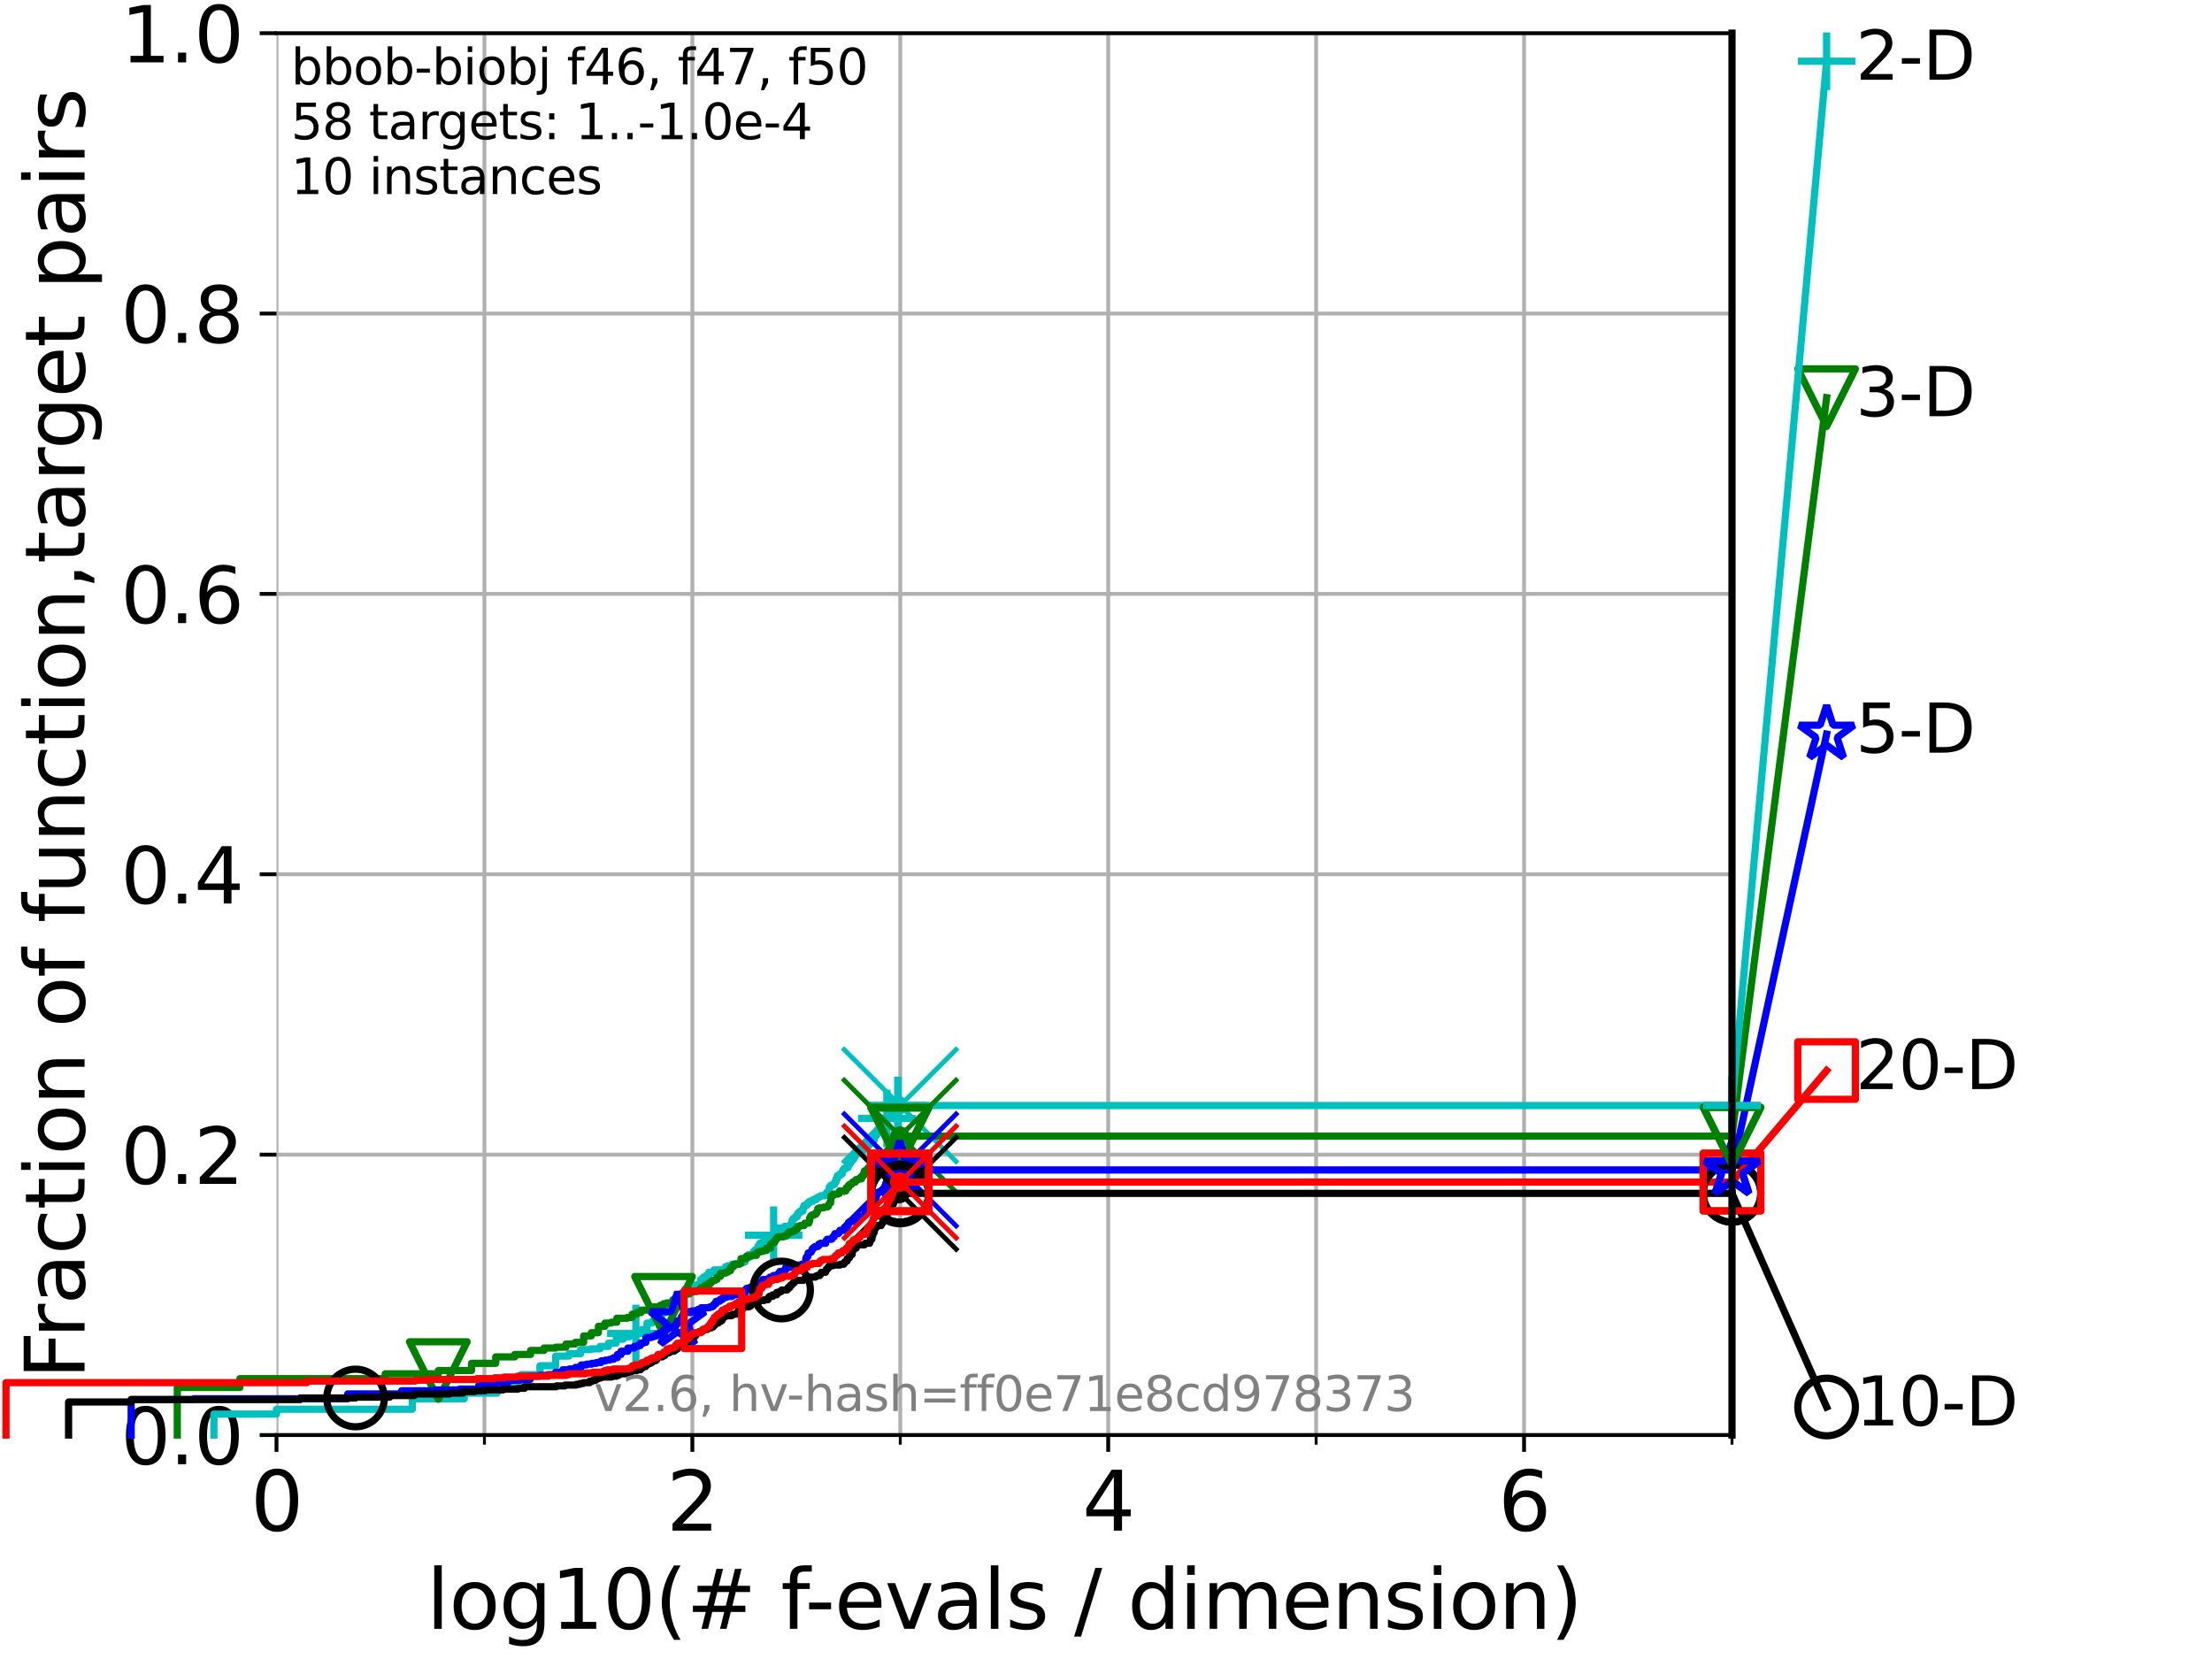 <?xml version="1.0" encoding="utf-8" standalone="no"?>
<!DOCTYPE svg PUBLIC "-//W3C//DTD SVG 1.1//EN"
  "http://www.w3.org/Graphics/SVG/1.1/DTD/svg11.dtd">
<svg xmlns:xlink="http://www.w3.org/1999/xlink" width="460.8pt" height="345.6pt" viewBox="0 0 460.8 345.6" xmlns="http://www.w3.org/2000/svg" version="1.1">
 <defs>
  <style type="text/css">*{stroke-linejoin: round; stroke-linecap: butt}</style>
 </defs>
 <g id="figure_1">
  <g id="patch_1">
   <path d="M 0 345.6 
L 460.8 345.6 
L 460.8 0 
L 0 0 
z
" style="fill: #ffffff"/>
  </g>
  <g id="axes_1">
   <g id="patch_2">
    <path d="M 57.6 298.944 
L 360.806 298.944 
L 360.806 6.912 
L 57.6 6.912 
z
" style="fill: #ffffff"/>
   </g>
   <g id="matplotlib.axis_1">
    <g id="xtick_1">
     <g id="line2d_1">
      <path d="M 57.6 298.944 
L 57.6 6.912 
" clip-path="url(#paa6e03cd75)" style="fill: none; stroke: #b0b0b0; stroke-width: 0.8; stroke-linecap: square"/>
     </g>
     <g id="line2d_2">
      <defs>
       <path id="mb0bec5d08c" d="M 0 0 
L 0 3.5 
" style="stroke: #000000; stroke-width: 0.8"/>
      </defs>
      <g>
       <use xlink:href="#mb0bec5d08c" x="57.6" y="298.944" style="stroke: #000000; stroke-width: 0.8"/>
      </g>
     </g>
     <g id="text_1">
      <!-- 0 -->
      <g transform="translate(52.192 318.861) scale(0.17 -0.17)">
       <defs>
        <path id="DejaVuSans-30" d="M 2034 4250 
Q 1547 4250 1301 3770 
Q 1056 3291 1056 2328 
Q 1056 1369 1301 889 
Q 1547 409 2034 409 
Q 2525 409 2770 889 
Q 3016 1369 3016 2328 
Q 3016 3291 2770 3770 
Q 2525 4250 2034 4250 
z
M 2034 4750 
Q 2819 4750 3233 4129 
Q 3647 3509 3647 2328 
Q 3647 1150 3233 529 
Q 2819 -91 2034 -91 
Q 1250 -91 836 529 
Q 422 1150 422 2328 
Q 422 3509 836 4129 
Q 1250 4750 2034 4750 
z
" transform="scale(0.016)"/>
       </defs>
       <use xlink:href="#DejaVuSans-30"/>
      </g>
     </g>
    </g>
    <g id="xtick_2">
     <g id="line2d_3">
      <path d="M 144.23 298.944 
L 144.23 6.912 
" clip-path="url(#paa6e03cd75)" style="fill: none; stroke: #b0b0b0; stroke-width: 0.8; stroke-linecap: square"/>
     </g>
     <g id="line2d_4">
      <g>
       <use xlink:href="#mb0bec5d08c" x="144.23" y="298.944" style="stroke: #000000; stroke-width: 0.8"/>
      </g>
     </g>
     <g id="text_2">
      <!-- 2 -->
      <g transform="translate(138.822 318.861) scale(0.17 -0.17)">
       <defs>
        <path id="DejaVuSans-32" d="M 1228 531 
L 3431 531 
L 3431 0 
L 469 0 
L 469 531 
Q 828 903 1448 1529 
Q 2069 2156 2228 2338 
Q 2531 2678 2651 2914 
Q 2772 3150 2772 3378 
Q 2772 3750 2511 3984 
Q 2250 4219 1831 4219 
Q 1534 4219 1204 4116 
Q 875 4013 500 3803 
L 500 4441 
Q 881 4594 1212 4672 
Q 1544 4750 1819 4750 
Q 2544 4750 2975 4387 
Q 3406 4025 3406 3419 
Q 3406 3131 3298 2873 
Q 3191 2616 2906 2266 
Q 2828 2175 2409 1742 
Q 1991 1309 1228 531 
z
" transform="scale(0.016)"/>
       </defs>
       <use xlink:href="#DejaVuSans-32"/>
      </g>
     </g>
    </g>
    <g id="xtick_3">
     <g id="line2d_5">
      <path d="M 230.861 298.944 
L 230.861 6.912 
" clip-path="url(#paa6e03cd75)" style="fill: none; stroke: #b0b0b0; stroke-width: 0.8; stroke-linecap: square"/>
     </g>
     <g id="line2d_6">
      <g>
       <use xlink:href="#mb0bec5d08c" x="230.861" y="298.944" style="stroke: #000000; stroke-width: 0.8"/>
      </g>
     </g>
     <g id="text_3">
      <!-- 4 -->
      <g transform="translate(225.453 318.861) scale(0.17 -0.17)">
       <defs>
        <path id="DejaVuSans-34" d="M 2419 4116 
L 825 1625 
L 2419 1625 
L 2419 4116 
z
M 2253 4666 
L 3047 4666 
L 3047 1625 
L 3713 1625 
L 3713 1100 
L 3047 1100 
L 3047 0 
L 2419 0 
L 2419 1100 
L 313 1100 
L 313 1709 
L 2253 4666 
z
" transform="scale(0.016)"/>
       </defs>
       <use xlink:href="#DejaVuSans-34"/>
      </g>
     </g>
    </g>
    <g id="xtick_4">
     <g id="line2d_7">
      <path d="M 317.491 298.944 
L 317.491 6.912 
" clip-path="url(#paa6e03cd75)" style="fill: none; stroke: #b0b0b0; stroke-width: 0.8; stroke-linecap: square"/>
     </g>
     <g id="line2d_8">
      <g>
       <use xlink:href="#mb0bec5d08c" x="317.491" y="298.944" style="stroke: #000000; stroke-width: 0.8"/>
      </g>
     </g>
     <g id="text_4">
      <!-- 6 -->
      <g transform="translate(312.083 318.861) scale(0.17 -0.17)">
       <defs>
        <path id="DejaVuSans-36" d="M 2113 2584 
Q 1688 2584 1439 2293 
Q 1191 2003 1191 1497 
Q 1191 994 1439 701 
Q 1688 409 2113 409 
Q 2538 409 2786 701 
Q 3034 994 3034 1497 
Q 3034 2003 2786 2293 
Q 2538 2584 2113 2584 
z
M 3366 4563 
L 3366 3988 
Q 3128 4100 2886 4159 
Q 2644 4219 2406 4219 
Q 1781 4219 1451 3797 
Q 1122 3375 1075 2522 
Q 1259 2794 1537 2939 
Q 1816 3084 2150 3084 
Q 2853 3084 3261 2657 
Q 3669 2231 3669 1497 
Q 3669 778 3244 343 
Q 2819 -91 2113 -91 
Q 1303 -91 875 529 
Q 447 1150 447 2328 
Q 447 3434 972 4092 
Q 1497 4750 2381 4750 
Q 2619 4750 2861 4703 
Q 3103 4656 3366 4563 
z
" transform="scale(0.016)"/>
       </defs>
       <use xlink:href="#DejaVuSans-36"/>
      </g>
     </g>
    </g>
    <g id="xtick_5">
     <g id="line2d_9">
      <path d="M 100.915 298.944 
L 100.915 6.912 
" clip-path="url(#paa6e03cd75)" style="fill: none; stroke: #b0b0b0; stroke-width: 0.8; stroke-linecap: square"/>
     </g>
     <g id="line2d_10">
      <defs>
       <path id="m45278106d5" d="M 0 0 
L 0 2 
" style="stroke: #000000; stroke-width: 0.6"/>
      </defs>
      <g>
       <use xlink:href="#m45278106d5" x="100.915" y="298.944" style="stroke: #000000; stroke-width: 0.6"/>
      </g>
     </g>
    </g>
    <g id="xtick_6">
     <g id="line2d_11">
      <path d="M 187.546 298.944 
L 187.546 6.912 
" clip-path="url(#paa6e03cd75)" style="fill: none; stroke: #b0b0b0; stroke-width: 0.8; stroke-linecap: square"/>
     </g>
     <g id="line2d_12">
      <g>
       <use xlink:href="#m45278106d5" x="187.546" y="298.944" style="stroke: #000000; stroke-width: 0.6"/>
      </g>
     </g>
    </g>
    <g id="xtick_7">
     <g id="line2d_13">
      <path d="M 274.176 298.944 
L 274.176 6.912 
" clip-path="url(#paa6e03cd75)" style="fill: none; stroke: #b0b0b0; stroke-width: 0.8; stroke-linecap: square"/>
     </g>
     <g id="line2d_14">
      <g>
       <use xlink:href="#m45278106d5" x="274.176" y="298.944" style="stroke: #000000; stroke-width: 0.6"/>
      </g>
     </g>
    </g>
    <g id="xtick_8">
     <g id="line2d_15">
      <path d="M 360.806 298.944 
L 360.806 6.912 
" clip-path="url(#paa6e03cd75)" style="fill: none; stroke: #b0b0b0; stroke-width: 0.8; stroke-linecap: square"/>
     </g>
     <g id="line2d_16">
      <g>
       <use xlink:href="#m45278106d5" x="360.806" y="298.944" style="stroke: #000000; stroke-width: 0.6"/>
      </g>
     </g>
    </g>
    <g id="text_5">
     <!-- log10(# f-evals / dimension) -->
     <g transform="translate(88.823 339.314) scale(0.17 -0.17)">
      <defs>
       <path id="DejaVuSans-6c" d="M 603 4863 
L 1178 4863 
L 1178 0 
L 603 0 
L 603 4863 
z
" transform="scale(0.016)"/>
       <path id="DejaVuSans-6f" d="M 1959 3097 
Q 1497 3097 1228 2736 
Q 959 2375 959 1747 
Q 959 1119 1226 758 
Q 1494 397 1959 397 
Q 2419 397 2687 759 
Q 2956 1122 2956 1747 
Q 2956 2369 2687 2733 
Q 2419 3097 1959 3097 
z
M 1959 3584 
Q 2709 3584 3137 3096 
Q 3566 2609 3566 1747 
Q 3566 888 3137 398 
Q 2709 -91 1959 -91 
Q 1206 -91 779 398 
Q 353 888 353 1747 
Q 353 2609 779 3096 
Q 1206 3584 1959 3584 
z
" transform="scale(0.016)"/>
       <path id="DejaVuSans-67" d="M 2906 1791 
Q 2906 2416 2648 2759 
Q 2391 3103 1925 3103 
Q 1463 3103 1205 2759 
Q 947 2416 947 1791 
Q 947 1169 1205 825 
Q 1463 481 1925 481 
Q 2391 481 2648 825 
Q 2906 1169 2906 1791 
z
M 3481 434 
Q 3481 -459 3084 -895 
Q 2688 -1331 1869 -1331 
Q 1566 -1331 1297 -1286 
Q 1028 -1241 775 -1147 
L 775 -588 
Q 1028 -725 1275 -790 
Q 1522 -856 1778 -856 
Q 2344 -856 2625 -561 
Q 2906 -266 2906 331 
L 2906 616 
Q 2728 306 2450 153 
Q 2172 0 1784 0 
Q 1141 0 747 490 
Q 353 981 353 1791 
Q 353 2603 747 3093 
Q 1141 3584 1784 3584 
Q 2172 3584 2450 3431 
Q 2728 3278 2906 2969 
L 2906 3500 
L 3481 3500 
L 3481 434 
z
" transform="scale(0.016)"/>
       <path id="DejaVuSans-31" d="M 794 531 
L 1825 531 
L 1825 4091 
L 703 3866 
L 703 4441 
L 1819 4666 
L 2450 4666 
L 2450 531 
L 3481 531 
L 3481 0 
L 794 0 
L 794 531 
z
" transform="scale(0.016)"/>
       <path id="DejaVuSans-28" d="M 1984 4856 
Q 1566 4138 1362 3434 
Q 1159 2731 1159 2009 
Q 1159 1288 1364 580 
Q 1569 -128 1984 -844 
L 1484 -844 
Q 1016 -109 783 600 
Q 550 1309 550 2009 
Q 550 2706 781 3412 
Q 1013 4119 1484 4856 
L 1984 4856 
z
" transform="scale(0.016)"/>
       <path id="DejaVuSans-23" d="M 3272 2816 
L 2363 2816 
L 2100 1772 
L 3016 1772 
L 3272 2816 
z
M 2803 4594 
L 2478 3297 
L 3391 3297 
L 3719 4594 
L 4219 4594 
L 3897 3297 
L 4872 3297 
L 4872 2816 
L 3775 2816 
L 3519 1772 
L 4513 1772 
L 4513 1294 
L 3397 1294 
L 3072 0 
L 2572 0 
L 2894 1294 
L 1978 1294 
L 1656 0 
L 1153 0 
L 1478 1294 
L 494 1294 
L 494 1772 
L 1594 1772 
L 1856 2816 
L 850 2816 
L 850 3297 
L 1978 3297 
L 2297 4594 
L 2803 4594 
z
" transform="scale(0.016)"/>
       <path id="DejaVuSans-20" transform="scale(0.016)"/>
       <path id="DejaVuSans-66" d="M 2375 4863 
L 2375 4384 
L 1825 4384 
Q 1516 4384 1395 4259 
Q 1275 4134 1275 3809 
L 1275 3500 
L 2222 3500 
L 2222 3053 
L 1275 3053 
L 1275 0 
L 697 0 
L 697 3053 
L 147 3053 
L 147 3500 
L 697 3500 
L 697 3744 
Q 697 4328 969 4595 
Q 1241 4863 1831 4863 
L 2375 4863 
z
" transform="scale(0.016)"/>
       <path id="DejaVuSans-2d" d="M 313 2009 
L 1997 2009 
L 1997 1497 
L 313 1497 
L 313 2009 
z
" transform="scale(0.016)"/>
       <path id="DejaVuSans-65" d="M 3597 1894 
L 3597 1613 
L 953 1613 
Q 991 1019 1311 708 
Q 1631 397 2203 397 
Q 2534 397 2845 478 
Q 3156 559 3463 722 
L 3463 178 
Q 3153 47 2828 -22 
Q 2503 -91 2169 -91 
Q 1331 -91 842 396 
Q 353 884 353 1716 
Q 353 2575 817 3079 
Q 1281 3584 2069 3584 
Q 2775 3584 3186 3129 
Q 3597 2675 3597 1894 
z
M 3022 2063 
Q 3016 2534 2758 2815 
Q 2500 3097 2075 3097 
Q 1594 3097 1305 2825 
Q 1016 2553 972 2059 
L 3022 2063 
z
" transform="scale(0.016)"/>
       <path id="DejaVuSans-76" d="M 191 3500 
L 800 3500 
L 1894 563 
L 2988 3500 
L 3597 3500 
L 2284 0 
L 1503 0 
L 191 3500 
z
" transform="scale(0.016)"/>
       <path id="DejaVuSans-61" d="M 2194 1759 
Q 1497 1759 1228 1600 
Q 959 1441 959 1056 
Q 959 750 1161 570 
Q 1363 391 1709 391 
Q 2188 391 2477 730 
Q 2766 1069 2766 1631 
L 2766 1759 
L 2194 1759 
z
M 3341 1997 
L 3341 0 
L 2766 0 
L 2766 531 
Q 2569 213 2275 61 
Q 1981 -91 1556 -91 
Q 1019 -91 701 211 
Q 384 513 384 1019 
Q 384 1609 779 1909 
Q 1175 2209 1959 2209 
L 2766 2209 
L 2766 2266 
Q 2766 2663 2505 2880 
Q 2244 3097 1772 3097 
Q 1472 3097 1187 3025 
Q 903 2953 641 2809 
L 641 3341 
Q 956 3463 1253 3523 
Q 1550 3584 1831 3584 
Q 2591 3584 2966 3190 
Q 3341 2797 3341 1997 
z
" transform="scale(0.016)"/>
       <path id="DejaVuSans-73" d="M 2834 3397 
L 2834 2853 
Q 2591 2978 2328 3040 
Q 2066 3103 1784 3103 
Q 1356 3103 1142 2972 
Q 928 2841 928 2578 
Q 928 2378 1081 2264 
Q 1234 2150 1697 2047 
L 1894 2003 
Q 2506 1872 2764 1633 
Q 3022 1394 3022 966 
Q 3022 478 2636 193 
Q 2250 -91 1575 -91 
Q 1294 -91 989 -36 
Q 684 19 347 128 
L 347 722 
Q 666 556 975 473 
Q 1284 391 1588 391 
Q 1994 391 2212 530 
Q 2431 669 2431 922 
Q 2431 1156 2273 1281 
Q 2116 1406 1581 1522 
L 1381 1569 
Q 847 1681 609 1914 
Q 372 2147 372 2553 
Q 372 3047 722 3315 
Q 1072 3584 1716 3584 
Q 2034 3584 2315 3537 
Q 2597 3491 2834 3397 
z
" transform="scale(0.016)"/>
       <path id="DejaVuSans-2f" d="M 1625 4666 
L 2156 4666 
L 531 -594 
L 0 -594 
L 1625 4666 
z
" transform="scale(0.016)"/>
       <path id="DejaVuSans-64" d="M 2906 2969 
L 2906 4863 
L 3481 4863 
L 3481 0 
L 2906 0 
L 2906 525 
Q 2725 213 2448 61 
Q 2172 -91 1784 -91 
Q 1150 -91 751 415 
Q 353 922 353 1747 
Q 353 2572 751 3078 
Q 1150 3584 1784 3584 
Q 2172 3584 2448 3432 
Q 2725 3281 2906 2969 
z
M 947 1747 
Q 947 1113 1208 752 
Q 1469 391 1925 391 
Q 2381 391 2643 752 
Q 2906 1113 2906 1747 
Q 2906 2381 2643 2742 
Q 2381 3103 1925 3103 
Q 1469 3103 1208 2742 
Q 947 2381 947 1747 
z
" transform="scale(0.016)"/>
       <path id="DejaVuSans-69" d="M 603 3500 
L 1178 3500 
L 1178 0 
L 603 0 
L 603 3500 
z
M 603 4863 
L 1178 4863 
L 1178 4134 
L 603 4134 
L 603 4863 
z
" transform="scale(0.016)"/>
       <path id="DejaVuSans-6d" d="M 3328 2828 
Q 3544 3216 3844 3400 
Q 4144 3584 4550 3584 
Q 5097 3584 5394 3201 
Q 5691 2819 5691 2113 
L 5691 0 
L 5113 0 
L 5113 2094 
Q 5113 2597 4934 2840 
Q 4756 3084 4391 3084 
Q 3944 3084 3684 2787 
Q 3425 2491 3425 1978 
L 3425 0 
L 2847 0 
L 2847 2094 
Q 2847 2600 2669 2842 
Q 2491 3084 2119 3084 
Q 1678 3084 1418 2786 
Q 1159 2488 1159 1978 
L 1159 0 
L 581 0 
L 581 3500 
L 1159 3500 
L 1159 2956 
Q 1356 3278 1631 3431 
Q 1906 3584 2284 3584 
Q 2666 3584 2933 3390 
Q 3200 3197 3328 2828 
z
" transform="scale(0.016)"/>
       <path id="DejaVuSans-6e" d="M 3513 2113 
L 3513 0 
L 2938 0 
L 2938 2094 
Q 2938 2591 2744 2837 
Q 2550 3084 2163 3084 
Q 1697 3084 1428 2787 
Q 1159 2491 1159 1978 
L 1159 0 
L 581 0 
L 581 3500 
L 1159 3500 
L 1159 2956 
Q 1366 3272 1645 3428 
Q 1925 3584 2291 3584 
Q 2894 3584 3203 3211 
Q 3513 2838 3513 2113 
z
" transform="scale(0.016)"/>
       <path id="DejaVuSans-29" d="M 513 4856 
L 1013 4856 
Q 1481 4119 1714 3412 
Q 1947 2706 1947 2009 
Q 1947 1309 1714 600 
Q 1481 -109 1013 -844 
L 513 -844 
Q 928 -128 1133 580 
Q 1338 1288 1338 2009 
Q 1338 2731 1133 3434 
Q 928 4138 513 4856 
z
" transform="scale(0.016)"/>
      </defs>
      <use xlink:href="#DejaVuSans-6c"/>
      <use xlink:href="#DejaVuSans-6f" x="27.783"/>
      <use xlink:href="#DejaVuSans-67" x="88.965"/>
      <use xlink:href="#DejaVuSans-31" x="152.441"/>
      <use xlink:href="#DejaVuSans-30" x="216.064"/>
      <use xlink:href="#DejaVuSans-28" x="279.688"/>
      <use xlink:href="#DejaVuSans-23" x="318.701"/>
      <use xlink:href="#DejaVuSans-20" x="402.49"/>
      <use xlink:href="#DejaVuSans-66" x="434.277"/>
      <use xlink:href="#DejaVuSans-2d" x="463.982"/>
      <use xlink:href="#DejaVuSans-65" x="500.066"/>
      <use xlink:href="#DejaVuSans-76" x="561.59"/>
      <use xlink:href="#DejaVuSans-61" x="620.77"/>
      <use xlink:href="#DejaVuSans-6c" x="682.049"/>
      <use xlink:href="#DejaVuSans-73" x="709.832"/>
      <use xlink:href="#DejaVuSans-20" x="761.932"/>
      <use xlink:href="#DejaVuSans-2f" x="793.719"/>
      <use xlink:href="#DejaVuSans-20" x="827.41"/>
      <use xlink:href="#DejaVuSans-64" x="859.197"/>
      <use xlink:href="#DejaVuSans-69" x="922.674"/>
      <use xlink:href="#DejaVuSans-6d" x="950.457"/>
      <use xlink:href="#DejaVuSans-65" x="1047.869"/>
      <use xlink:href="#DejaVuSans-6e" x="1109.393"/>
      <use xlink:href="#DejaVuSans-73" x="1172.771"/>
      <use xlink:href="#DejaVuSans-69" x="1224.871"/>
      <use xlink:href="#DejaVuSans-6f" x="1252.654"/>
      <use xlink:href="#DejaVuSans-6e" x="1313.836"/>
      <use xlink:href="#DejaVuSans-29" x="1377.215"/>
     </g>
    </g>
   </g>
   <g id="matplotlib.axis_2">
    <g id="ytick_1">
     <g id="line2d_17">
      <path d="M 57.6 298.944 
L 360.806 298.944 
" clip-path="url(#paa6e03cd75)" style="fill: none; stroke: #b0b0b0; stroke-width: 0.8; stroke-linecap: square"/>
     </g>
     <g id="line2d_18">
      <defs>
       <path id="m4b4ff32690" d="M 0 0 
L -3.5 0 
" style="stroke: #000000; stroke-width: 0.8"/>
      </defs>
      <g>
       <use xlink:href="#m4b4ff32690" x="57.6" y="298.944" style="stroke: #000000; stroke-width: 0.8"/>
      </g>
     </g>
     <g id="text_6">
      <!-- 0.0 -->
      <g transform="translate(25.155 305.023) scale(0.16 -0.16)">
       <defs>
        <path id="DejaVuSans-2e" d="M 684 794 
L 1344 794 
L 1344 0 
L 684 0 
L 684 794 
z
" transform="scale(0.016)"/>
       </defs>
       <use xlink:href="#DejaVuSans-30"/>
       <use xlink:href="#DejaVuSans-2e" x="63.623"/>
       <use xlink:href="#DejaVuSans-30" x="95.41"/>
      </g>
     </g>
    </g>
    <g id="ytick_2">
     <g id="line2d_19">
      <path d="M 57.6 240.538 
L 360.806 240.538 
" clip-path="url(#paa6e03cd75)" style="fill: none; stroke: #b0b0b0; stroke-width: 0.8; stroke-linecap: square"/>
     </g>
     <g id="line2d_20">
      <g>
       <use xlink:href="#m4b4ff32690" x="57.6" y="240.538" style="stroke: #000000; stroke-width: 0.8"/>
      </g>
     </g>
     <g id="text_7">
      <!-- 0.2 -->
      <g transform="translate(25.155 246.616) scale(0.16 -0.16)">
       <use xlink:href="#DejaVuSans-30"/>
       <use xlink:href="#DejaVuSans-2e" x="63.623"/>
       <use xlink:href="#DejaVuSans-32" x="95.41"/>
      </g>
     </g>
    </g>
    <g id="ytick_3">
     <g id="line2d_21">
      <path d="M 57.6 182.131 
L 360.806 182.131 
" clip-path="url(#paa6e03cd75)" style="fill: none; stroke: #b0b0b0; stroke-width: 0.8; stroke-linecap: square"/>
     </g>
     <g id="line2d_22">
      <g>
       <use xlink:href="#m4b4ff32690" x="57.6" y="182.131" style="stroke: #000000; stroke-width: 0.8"/>
      </g>
     </g>
     <g id="text_8">
      <!-- 0.4 -->
      <g transform="translate(25.155 188.21) scale(0.16 -0.16)">
       <use xlink:href="#DejaVuSans-30"/>
       <use xlink:href="#DejaVuSans-2e" x="63.623"/>
       <use xlink:href="#DejaVuSans-34" x="95.41"/>
      </g>
     </g>
    </g>
    <g id="ytick_4">
     <g id="line2d_23">
      <path d="M 57.6 123.725 
L 360.806 123.725 
" clip-path="url(#paa6e03cd75)" style="fill: none; stroke: #b0b0b0; stroke-width: 0.8; stroke-linecap: square"/>
     </g>
     <g id="line2d_24">
      <g>
       <use xlink:href="#m4b4ff32690" x="57.6" y="123.725" style="stroke: #000000; stroke-width: 0.8"/>
      </g>
     </g>
     <g id="text_9">
      <!-- 0.6 -->
      <g transform="translate(25.155 129.804) scale(0.16 -0.16)">
       <use xlink:href="#DejaVuSans-30"/>
       <use xlink:href="#DejaVuSans-2e" x="63.623"/>
       <use xlink:href="#DejaVuSans-36" x="95.41"/>
      </g>
     </g>
    </g>
    <g id="ytick_5">
     <g id="line2d_25">
      <path d="M 57.6 65.318 
L 360.806 65.318 
" clip-path="url(#paa6e03cd75)" style="fill: none; stroke: #b0b0b0; stroke-width: 0.8; stroke-linecap: square"/>
     </g>
     <g id="line2d_26">
      <g>
       <use xlink:href="#m4b4ff32690" x="57.6" y="65.318" style="stroke: #000000; stroke-width: 0.8"/>
      </g>
     </g>
     <g id="text_10">
      <!-- 0.8 -->
      <g transform="translate(25.155 71.397) scale(0.16 -0.16)">
       <defs>
        <path id="DejaVuSans-38" d="M 2034 2216 
Q 1584 2216 1326 1975 
Q 1069 1734 1069 1313 
Q 1069 891 1326 650 
Q 1584 409 2034 409 
Q 2484 409 2743 651 
Q 3003 894 3003 1313 
Q 3003 1734 2745 1975 
Q 2488 2216 2034 2216 
z
M 1403 2484 
Q 997 2584 770 2862 
Q 544 3141 544 3541 
Q 544 4100 942 4425 
Q 1341 4750 2034 4750 
Q 2731 4750 3128 4425 
Q 3525 4100 3525 3541 
Q 3525 3141 3298 2862 
Q 3072 2584 2669 2484 
Q 3125 2378 3379 2068 
Q 3634 1759 3634 1313 
Q 3634 634 3220 271 
Q 2806 -91 2034 -91 
Q 1263 -91 848 271 
Q 434 634 434 1313 
Q 434 1759 690 2068 
Q 947 2378 1403 2484 
z
M 1172 3481 
Q 1172 3119 1398 2916 
Q 1625 2713 2034 2713 
Q 2441 2713 2670 2916 
Q 2900 3119 2900 3481 
Q 2900 3844 2670 4047 
Q 2441 4250 2034 4250 
Q 1625 4250 1398 4047 
Q 1172 3844 1172 3481 
z
" transform="scale(0.016)"/>
       </defs>
       <use xlink:href="#DejaVuSans-30"/>
       <use xlink:href="#DejaVuSans-2e" x="63.623"/>
       <use xlink:href="#DejaVuSans-38" x="95.41"/>
      </g>
     </g>
    </g>
    <g id="ytick_6">
     <g id="line2d_27">
      <path d="M 57.6 6.912 
L 360.806 6.912 
" clip-path="url(#paa6e03cd75)" style="fill: none; stroke: #b0b0b0; stroke-width: 0.8; stroke-linecap: square"/>
     </g>
     <g id="line2d_28">
      <g>
       <use xlink:href="#m4b4ff32690" x="57.6" y="6.912" style="stroke: #000000; stroke-width: 0.8"/>
      </g>
     </g>
     <g id="text_11">
      <!-- 1.0 -->
      <g transform="translate(25.155 12.991) scale(0.16 -0.16)">
       <use xlink:href="#DejaVuSans-31"/>
       <use xlink:href="#DejaVuSans-2e" x="63.623"/>
       <use xlink:href="#DejaVuSans-30" x="95.41"/>
      </g>
     </g>
    </g>
    <g id="text_12">
     <!-- Fraction of function,target pairs -->
     <g transform="translate(17.62 287.313) rotate(-90) scale(0.17 -0.17)">
      <defs>
       <path id="DejaVuSans-46" d="M 628 4666 
L 3309 4666 
L 3309 4134 
L 1259 4134 
L 1259 2759 
L 3109 2759 
L 3109 2228 
L 1259 2228 
L 1259 0 
L 628 0 
L 628 4666 
z
" transform="scale(0.016)"/>
       <path id="DejaVuSans-72" d="M 2631 2963 
Q 2534 3019 2420 3045 
Q 2306 3072 2169 3072 
Q 1681 3072 1420 2755 
Q 1159 2438 1159 1844 
L 1159 0 
L 581 0 
L 581 3500 
L 1159 3500 
L 1159 2956 
Q 1341 3275 1631 3429 
Q 1922 3584 2338 3584 
Q 2397 3584 2469 3576 
Q 2541 3569 2628 3553 
L 2631 2963 
z
" transform="scale(0.016)"/>
       <path id="DejaVuSans-63" d="M 3122 3366 
L 3122 2828 
Q 2878 2963 2633 3030 
Q 2388 3097 2138 3097 
Q 1578 3097 1268 2742 
Q 959 2388 959 1747 
Q 959 1106 1268 751 
Q 1578 397 2138 397 
Q 2388 397 2633 464 
Q 2878 531 3122 666 
L 3122 134 
Q 2881 22 2623 -34 
Q 2366 -91 2075 -91 
Q 1284 -91 818 406 
Q 353 903 353 1747 
Q 353 2603 823 3093 
Q 1294 3584 2113 3584 
Q 2378 3584 2631 3529 
Q 2884 3475 3122 3366 
z
" transform="scale(0.016)"/>
       <path id="DejaVuSans-74" d="M 1172 4494 
L 1172 3500 
L 2356 3500 
L 2356 3053 
L 1172 3053 
L 1172 1153 
Q 1172 725 1289 603 
Q 1406 481 1766 481 
L 2356 481 
L 2356 0 
L 1766 0 
Q 1100 0 847 248 
Q 594 497 594 1153 
L 594 3053 
L 172 3053 
L 172 3500 
L 594 3500 
L 594 4494 
L 1172 4494 
z
" transform="scale(0.016)"/>
       <path id="DejaVuSans-75" d="M 544 1381 
L 544 3500 
L 1119 3500 
L 1119 1403 
Q 1119 906 1312 657 
Q 1506 409 1894 409 
Q 2359 409 2629 706 
Q 2900 1003 2900 1516 
L 2900 3500 
L 3475 3500 
L 3475 0 
L 2900 0 
L 2900 538 
Q 2691 219 2414 64 
Q 2138 -91 1772 -91 
Q 1169 -91 856 284 
Q 544 659 544 1381 
z
M 1991 3584 
L 1991 3584 
z
" transform="scale(0.016)"/>
       <path id="DejaVuSans-2c" d="M 750 794 
L 1409 794 
L 1409 256 
L 897 -744 
L 494 -744 
L 750 256 
L 750 794 
z
" transform="scale(0.016)"/>
       <path id="DejaVuSans-70" d="M 1159 525 
L 1159 -1331 
L 581 -1331 
L 581 3500 
L 1159 3500 
L 1159 2969 
Q 1341 3281 1617 3432 
Q 1894 3584 2278 3584 
Q 2916 3584 3314 3078 
Q 3713 2572 3713 1747 
Q 3713 922 3314 415 
Q 2916 -91 2278 -91 
Q 1894 -91 1617 61 
Q 1341 213 1159 525 
z
M 3116 1747 
Q 3116 2381 2855 2742 
Q 2594 3103 2138 3103 
Q 1681 3103 1420 2742 
Q 1159 2381 1159 1747 
Q 1159 1113 1420 752 
Q 1681 391 2138 391 
Q 2594 391 2855 752 
Q 3116 1113 3116 1747 
z
" transform="scale(0.016)"/>
      </defs>
      <use xlink:href="#DejaVuSans-46"/>
      <use xlink:href="#DejaVuSans-72" x="50.27"/>
      <use xlink:href="#DejaVuSans-61" x="91.383"/>
      <use xlink:href="#DejaVuSans-63" x="152.662"/>
      <use xlink:href="#DejaVuSans-74" x="207.643"/>
      <use xlink:href="#DejaVuSans-69" x="246.852"/>
      <use xlink:href="#DejaVuSans-6f" x="274.635"/>
      <use xlink:href="#DejaVuSans-6e" x="335.816"/>
      <use xlink:href="#DejaVuSans-20" x="399.195"/>
      <use xlink:href="#DejaVuSans-6f" x="430.982"/>
      <use xlink:href="#DejaVuSans-66" x="492.164"/>
      <use xlink:href="#DejaVuSans-20" x="527.369"/>
      <use xlink:href="#DejaVuSans-66" x="559.156"/>
      <use xlink:href="#DejaVuSans-75" x="594.361"/>
      <use xlink:href="#DejaVuSans-6e" x="657.74"/>
      <use xlink:href="#DejaVuSans-63" x="721.119"/>
      <use xlink:href="#DejaVuSans-74" x="776.1"/>
      <use xlink:href="#DejaVuSans-69" x="815.309"/>
      <use xlink:href="#DejaVuSans-6f" x="843.092"/>
      <use xlink:href="#DejaVuSans-6e" x="904.273"/>
      <use xlink:href="#DejaVuSans-2c" x="967.652"/>
      <use xlink:href="#DejaVuSans-74" x="999.439"/>
      <use xlink:href="#DejaVuSans-61" x="1038.648"/>
      <use xlink:href="#DejaVuSans-72" x="1099.928"/>
      <use xlink:href="#DejaVuSans-67" x="1139.291"/>
      <use xlink:href="#DejaVuSans-65" x="1202.768"/>
      <use xlink:href="#DejaVuSans-74" x="1264.291"/>
      <use xlink:href="#DejaVuSans-20" x="1303.5"/>
      <use xlink:href="#DejaVuSans-70" x="1335.287"/>
      <use xlink:href="#DejaVuSans-61" x="1398.764"/>
      <use xlink:href="#DejaVuSans-69" x="1460.043"/>
      <use xlink:href="#DejaVuSans-72" x="1487.826"/>
      <use xlink:href="#DejaVuSans-73" x="1528.939"/>
     </g>
    </g>
   </g>
   <g id="line2d_29">
    <defs>
     <path id="m78cfa5316d" d="M 0 1.5 
C 0.398 1.5 0.779 1.342 1.061 1.061 
C 1.342 0.779 1.5 0.398 1.5 0 
C 1.5 -0.398 1.342 -0.779 1.061 -1.061 
C 0.779 -1.342 0.398 -1.5 0 -1.5 
C -0.398 -1.5 -0.779 -1.342 -1.061 -1.061 
C -1.342 -0.779 -1.5 -0.398 -1.5 0 
C -1.5 0.398 -1.342 0.779 -1.061 1.061 
C -0.779 1.342 -0.398 1.5 0 1.5 
z
" style="stroke: #00bfbf"/>
    </defs>
    <g>
     <use xlink:href="#m78cfa5316d" x="187.05" y="230.3" style="fill: #00bfbf; stroke: #00bfbf"/>
     <use xlink:href="#m78cfa5316d" x="187.05" y="230.3" style="fill: #00bfbf; stroke: #00bfbf"/>
    </g>
   </g>
   <g id="line2d_30">
    <path d="M 44.561 298.944 
L 44.561 294.58 
L 57.6 294.58 
L 57.6 293.573 
L 85.894 293.573 
L 85.894 291.391 
L 96.718 291.391 
L 96.718 290.217 
L 103.544 290.217 
L 103.544 288.203 
L 108.543 288.203 
L 108.543 286.356 
L 112.488 286.356 
L 112.488 284.51 
L 115.747 284.51 
L 115.747 282.496 
L 118.525 282.496 
L 118.525 281.993 
L 120.944 281.993 
L 120.944 281.154 
L 123.088 281.154 
L 123.088 280.986 
L 125.012 280.986 
L 125.012 280.482 
L 126.757 280.482 
L 126.757 279.811 
L 128.354 279.811 
L 128.354 278.972 
L 129.826 278.972 
L 129.826 278.468 
L 131.191 278.468 
L 131.191 278.133 
L 132.464 278.133 
L 132.464 277.797 
L 133.656 277.797 
L 133.656 276.958 
L 134.777 276.958 
L 134.777 275.615 
L 135.835 275.615 
L 135.835 275.279 
L 136.837 275.279 
L 136.837 274.44 
L 137.788 274.44 
L 137.788 273.433 
L 138.693 273.433 
L 138.693 273.097 
L 139.556 273.097 
L 139.556 272.426 
L 140.382 272.426 
L 140.382 271.755 
L 141.173 271.755 
L 141.173 270.916 
L 141.932 270.916 
L 141.932 269.405 
L 142.662 269.405 
L 142.662 268.566 
L 143.364 268.566 
L 143.364 268.23 
L 144.041 268.23 
L 144.041 267.895 
L 144.695 267.895 
L 144.695 267.727 
L 145.327 267.727 
L 145.327 267.559 
L 145.938 267.559 
L 145.938 266.552 
L 146.53 266.552 
L 146.53 266.048 
L 147.103 266.048 
L 147.103 265.713 
L 147.66 265.713 
L 147.66 265.041 
L 148.727 265.041 
L 148.727 264.538 
L 150.694 264.538 
L 150.694 264.37 
L 151.155 264.37 
L 151.155 263.867 
L 151.605 263.867 
L 151.605 263.699 
L 152.475 263.699 
L 152.475 263.363 
L 153.306 263.363 
L 153.306 263.195 
L 154.101 263.195 
L 154.101 263.027 
L 154.865 263.027 
L 154.865 262.86 
L 155.235 262.86 
L 155.235 262.02 
L 155.955 262.02 
L 155.955 261.349 
L 156.648 261.349 
L 156.648 261.181 
L 156.985 261.181 
L 156.985 260.678 
L 157.317 260.678 
L 157.317 260.342 
L 157.962 260.342 
L 157.962 259.503 
L 158.277 259.503 
L 158.277 258.999 
L 158.586 258.999 
L 158.586 258.832 
L 159.19 258.832 
L 159.19 258.664 
L 159.485 258.664 
L 159.485 258.328 
L 159.776 258.328 
L 159.776 258.16 
L 160.062 258.16 
L 160.062 257.825 
L 160.343 257.825 
L 160.343 257.321 
L 161.164 257.321 
L 161.164 256.985 
L 161.43 256.985 
L 161.43 256.65 
L 161.692 256.65 
L 161.692 255.978 
L 162.205 255.978 
L 162.205 255.811 
L 163.43 255.811 
L 163.43 255.475 
L 164.356 255.475 
L 164.356 255.307 
L 164.803 255.307 
L 164.803 254.804 
L 165.022 254.804 
L 165.022 254.132 
L 165.239 254.132 
L 165.239 253.797 
L 165.665 253.797 
L 165.665 253.461 
L 166.082 253.461 
L 166.082 252.957 
L 166.287 252.957 
L 166.287 252.622 
L 166.69 252.622 
L 166.69 252.286 
L 167.279 252.286 
L 167.279 251.615 
L 167.472 251.615 
L 167.472 251.111 
L 168.037 251.111 
L 168.037 250.943 
L 168.222 250.943 
L 168.222 250.608 
L 168.586 250.608 
L 168.586 250.272 
L 169.294 250.272 
L 169.294 249.936 
L 169.977 249.936 
L 169.977 249.601 
L 170.309 249.601 
L 170.309 249.433 
L 170.635 249.433 
L 170.635 249.265 
L 170.956 249.265 
L 170.956 249.097 
L 171.887 249.097 
L 171.887 248.761 
L 172.187 248.761 
L 172.187 248.426 
L 172.483 248.426 
L 172.483 248.09 
L 172.629 248.09 
L 172.629 247.922 
L 172.774 247.922 
L 172.774 247.251 
L 172.917 247.251 
L 172.917 247.083 
L 173.06 247.083 
L 173.06 246.915 
L 173.482 246.915 
L 173.482 246.747 
L 173.895 246.747 
L 173.895 246.244 
L 174.165 246.244 
L 174.165 245.573 
L 174.431 245.573 
L 174.431 244.901 
L 174.953 244.901 
L 174.953 244.566 
L 175.46 244.566 
L 175.46 244.062 
L 175.585 244.062 
L 175.585 243.726 
L 175.832 243.726 
L 175.832 243.391 
L 176.316 243.391 
L 176.316 243.223 
L 176.672 243.223 
L 176.672 242.719 
L 176.905 242.719 
L 176.905 242.384 
L 177.136 242.384 
L 177.136 242.048 
L 177.363 242.048 
L 177.363 241.545 
L 177.81 241.545 
L 177.81 241.209 
L 178.03 241.209 
L 178.139 240.538 
L 178.462 240.538 
L 178.462 240.034 
L 179.194 240.034 
L 179.194 239.866 
L 179.6 239.866 
L 179.6 239.698 
L 179.8 239.698 
L 179.8 239.531 
L 180.096 239.531 
L 180.096 239.363 
L 180.291 239.363 
L 180.291 239.027 
L 180.769 239.027 
L 180.863 238.524 
L 181.143 238.524 
L 181.143 238.188 
L 181.418 238.188 
L 181.418 237.852 
L 181.779 237.852 
L 181.779 237.517 
L 182.134 237.517 
L 182.221 236.845 
L 182.309 236.845 
L 182.395 236.342 
L 182.739 236.342 
L 182.823 235.335 
L 182.992 235.335 
L 182.992 235.167 
L 183.57 235.167 
L 183.57 234.831 
L 183.893 234.831 
L 183.972 234.496 
L 184.21 234.496 
L 184.288 233.992 
L 184.522 233.992 
L 184.599 233.321 
L 184.752 233.321 
L 184.752 232.985 
L 185.055 232.985 
L 185.13 232.649 
L 185.279 232.649 
L 185.279 232.314 
L 185.574 232.314 
L 185.647 231.978 
L 185.792 231.978 
L 185.792 231.642 
L 186.15 231.642 
L 186.15 231.307 
L 186.709 231.307 
L 186.778 230.971 
L 186.914 230.971 
L 186.914 230.803 
L 187.05 230.803 
L 187.05 230.3 
L 360.806 230.3 
L 360.806 230.3 
" style="fill: none; stroke: #00bfbf; stroke-width: 1.5; stroke-linecap: square"/>
   </g>
   <g id="line2d_31">
    <defs>
     <path id="m7fc02356e7" d="M -6 0 
L 6 0 
M 0 6 
L 0 -6 
" style="stroke: #00bfbf; stroke-width: 1.5"/>
    </defs>
    <g>
     <use xlink:href="#m7fc02356e7" x="132.464" y="277.797" style="fill-opacity: 0; stroke: #00bfbf; stroke-width: 1.5"/>
     <use xlink:href="#m7fc02356e7" x="161.164" y="257.321" style="fill-opacity: 0; stroke: #00bfbf; stroke-width: 1.5"/>
     <use xlink:href="#m7fc02356e7" x="184.752" y="232.985" style="fill-opacity: 0; stroke: #00bfbf; stroke-width: 1.5"/>
     <use xlink:href="#m7fc02356e7" x="187.05" y="230.3" style="fill-opacity: 0; stroke: #00bfbf; stroke-width: 1.5"/>
     <use xlink:href="#m7fc02356e7" x="187.05" y="230.3" style="fill-opacity: 0; stroke: #00bfbf; stroke-width: 1.5"/>
     <use xlink:href="#m7fc02356e7" x="360.806" y="230.3" style="fill-opacity: 0; stroke: #00bfbf; stroke-width: 1.5"/>
    </g>
   </g>
   <g id="line2d_32">
    <path style="fill: none; stroke: #00bfbf; stroke-width: 1.5; stroke-linecap: square"/>
    <g/>
   </g>
   <g id="line2d_33">
    <path d="M 187.508 230.3 
" clip-path="url(#paa6e03cd75)" style="fill: none; stroke: #00bfbf; stroke-width: 1.5; stroke-linecap: square"/>
    <defs>
     <path id="m52fed56241" d="M -12 12 
L 12 -12 
M -12 -12 
L 12 12 
" style="stroke: #00bfbf"/>
    </defs>
    <g clip-path="url(#paa6e03cd75)">
     <use xlink:href="#m52fed56241" x="187.508" y="230.3" style="fill: #00bfbf; stroke: #00bfbf"/>
    </g>
   </g>
   <g id="line2d_34">
    <defs>
     <path id="me6979dbd88" d="M 0 1.5 
C 0.398 1.5 0.779 1.342 1.061 1.061 
C 1.342 0.779 1.5 0.398 1.5 0 
C 1.5 -0.398 1.342 -0.779 1.061 -1.061 
C 0.779 -1.342 0.398 -1.5 0 -1.5 
C -0.398 -1.5 -0.779 -1.342 -1.061 -1.061 
C -1.342 -0.779 -1.5 -0.398 -1.5 0 
C -1.5 0.398 -1.342 0.779 -1.061 1.061 
C -0.779 1.342 -0.398 1.5 0 1.5 
z
" style="stroke: #008000"/>
    </defs>
    <g>
     <use xlink:href="#me6979dbd88" x="187.458" y="236.677" style="fill: #008000; stroke: #008000"/>
     <use xlink:href="#me6979dbd88" x="187.458" y="236.677" style="fill: #008000; stroke: #008000"/>
    </g>
   </g>
   <g id="line2d_35">
    <path d="M 36.933 298.944 
L 36.933 289.042 
L 49.973 289.042 
L 49.973 287.196 
L 80.249 287.196 
L 80.249 286.189 
L 91.306 286.189 
L 91.306 285.517 
L 98.223 285.517 
L 98.223 284.007 
L 103.27 284.007 
L 103.27 282.664 
L 107.245 282.664 
L 107.245 282.161 
L 110.525 282.161 
L 110.525 281.321 
L 113.317 281.321 
L 113.317 280.818 
L 115.747 280.818 
L 115.747 280.65 
L 117.9 280.65 
L 117.9 279.979 
L 119.831 279.979 
L 119.831 279.643 
L 121.582 279.643 
L 121.582 278.3 
L 123.184 278.3 
L 123.184 277.629 
L 124.66 277.629 
L 124.66 276.286 
L 126.029 276.286 
L 126.029 275.615 
L 127.304 275.615 
L 127.304 275.447 
L 128.499 275.447 
L 128.499 274.608 
L 130.683 274.608 
L 130.683 274.44 
L 131.686 274.44 
L 131.686 273.769 
L 132.639 273.769 
L 132.639 273.433 
L 133.546 273.433 
L 133.546 272.93 
L 135.238 272.93 
L 135.238 272.762 
L 136.03 272.762 
L 136.03 272.258 
L 137.521 272.258 
L 137.521 271.923 
L 138.224 271.923 
L 138.224 271.587 
L 138.902 271.587 
L 138.902 271.419 
L 140.189 271.419 
L 140.189 270.748 
L 140.801 270.748 
L 140.801 270.244 
L 142.525 270.244 
L 142.525 269.573 
L 143.593 269.573 
L 143.593 269.237 
L 144.105 269.237 
L 144.105 269.069 
L 145.088 269.069 
L 145.088 268.902 
L 145.562 268.902 
L 145.562 268.734 
L 146.023 268.734 
L 146.023 268.23 
L 146.474 268.23 
L 146.474 268.062 
L 146.914 268.062 
L 146.914 267.727 
L 147.764 267.727 
L 147.764 267.223 
L 148.176 267.223 
L 148.176 266.888 
L 148.578 266.888 
L 148.578 266.72 
L 148.972 266.72 
L 148.972 266.552 
L 149.358 266.552 
L 149.358 266.048 
L 149.736 266.048 
L 149.736 265.881 
L 150.107 265.881 
L 150.107 265.209 
L 151.177 265.209 
L 151.177 265.041 
L 151.52 265.041 
L 151.52 264.874 
L 151.858 264.874 
L 151.858 264.706 
L 152.189 264.706 
L 152.189 264.034 
L 152.515 264.034 
L 152.515 263.867 
L 152.835 263.867 
L 152.835 263.363 
L 154.064 263.363 
L 154.064 263.195 
L 154.359 263.195 
L 154.359 262.188 
L 155.495 262.188 
L 155.495 261.685 
L 156.567 261.685 
L 156.567 261.517 
L 157.581 261.517 
L 157.581 261.013 
L 157.826 261.013 
L 157.826 260.846 
L 158.306 260.846 
L 158.306 260.678 
L 159.005 260.678 
L 159.005 260.51 
L 159.679 260.51 
L 159.679 260.006 
L 160.542 260.006 
L 160.542 259.167 
L 160.752 259.167 
L 160.752 258.999 
L 160.959 258.999 
L 160.959 258.832 
L 161.367 258.832 
L 161.367 258.496 
L 161.567 258.496 
L 161.567 258.16 
L 161.766 258.16 
L 161.766 257.992 
L 161.962 257.992 
L 161.962 257.657 
L 163.283 257.657 
L 163.283 257.489 
L 163.822 257.489 
L 163.822 257.153 
L 164.173 257.153 
L 164.173 256.818 
L 164.346 256.818 
L 164.346 256.65 
L 165.022 256.65 
L 165.022 256.482 
L 165.351 256.482 
L 165.351 256.314 
L 165.835 256.314 
L 165.835 255.978 
L 166.15 255.978 
L 166.15 255.475 
L 166.614 255.475 
L 166.614 255.307 
L 167.508 255.307 
L 167.508 254.971 
L 167.653 254.971 
L 167.653 254.804 
L 168.5 254.804 
L 168.5 254.468 
L 168.638 254.468 
L 168.638 253.797 
L 168.774 253.797 
L 168.774 253.461 
L 168.91 253.461 
L 168.91 253.293 
L 169.044 253.293 
L 169.044 253.125 
L 169.573 253.125 
L 169.573 252.957 
L 169.961 252.957 
L 169.961 252.622 
L 170.214 252.622 
L 170.214 252.286 
L 170.34 252.286 
L 170.34 251.783 
L 170.712 251.783 
L 170.712 251.615 
L 171.552 251.615 
L 171.552 251.447 
L 172.356 251.447 
L 172.356 251.279 
L 172.58 251.279 
L 172.691 250.776 
L 172.801 250.776 
L 172.801 250.608 
L 173.019 250.608 
L 173.128 249.097 
L 173.555 249.097 
L 173.555 248.761 
L 174.582 248.761 
L 174.582 248.594 
L 174.879 248.594 
L 174.879 248.09 
L 176.208 248.09 
L 176.299 247.419 
L 176.75 247.419 
L 176.75 246.915 
L 176.927 246.915 
L 176.927 246.747 
L 177.363 246.747 
L 177.449 246.412 
L 177.62 246.412 
L 177.62 246.244 
L 178.206 246.244 
L 178.288 245.74 
L 178.854 245.74 
L 178.854 245.573 
L 179.48 245.573 
L 179.557 245.069 
L 179.634 245.069 
L 179.634 244.901 
L 179.937 244.901 
L 180.012 244.062 
L 180.087 244.062 
L 180.087 243.894 
L 180.602 243.894 
L 180.602 243.726 
L 180.746 243.726 
L 180.746 243.391 
L 180.89 243.391 
L 180.89 243.223 
L 181.032 243.223 
L 181.032 243.055 
L 181.314 243.055 
L 181.314 242.887 
L 182 242.887 
L 182 242.719 
L 182.201 242.719 
L 182.201 242.552 
L 182.333 242.552 
L 182.333 242.384 
L 182.465 242.384 
L 182.465 242.216 
L 182.661 242.216 
L 182.661 241.88 
L 182.791 241.88 
L 182.791 241.545 
L 183.048 241.545 
L 183.048 241.209 
L 183.364 241.209 
L 183.364 240.873 
L 183.613 240.873 
L 183.613 240.705 
L 184.577 240.705 
L 184.577 240.37 
L 184.694 240.37 
L 184.694 240.202 
L 185.098 240.202 
L 185.098 239.531 
L 185.325 239.531 
L 185.382 238.859 
L 185.661 238.859 
L 185.661 238.691 
L 186.045 238.691 
L 186.045 238.524 
L 186.475 238.524 
L 186.528 237.852 
L 186.791 237.852 
L 186.791 237.349 
L 187.153 237.349 
L 187.153 237.181 
L 187.407 237.181 
L 187.458 236.677 
L 360.806 236.677 
L 360.806 236.677 
" style="fill: none; stroke: #008000; stroke-width: 1.5; stroke-linecap: square"/>
   </g>
   <g id="line2d_36">
    <defs>
     <path id="m37a105f019" d="M -0 6 
L 6 -6 
L -6 -6 
z
" style="stroke: #008000; stroke-width: 1.5; stroke-linejoin: miter"/>
    </defs>
    <g>
     <use xlink:href="#m37a105f019" x="91.306" y="285.517" style="fill-opacity: 0; stroke: #008000; stroke-width: 1.5; stroke-linejoin: miter"/>
     <use xlink:href="#m37a105f019" x="138.224" y="271.923" style="fill-opacity: 0; stroke: #008000; stroke-width: 1.5; stroke-linejoin: miter"/>
     <use xlink:href="#m37a105f019" x="187.458" y="236.845" style="fill-opacity: 0; stroke: #008000; stroke-width: 1.5; stroke-linejoin: miter"/>
     <use xlink:href="#m37a105f019" x="187.458" y="236.677" style="fill-opacity: 0; stroke: #008000; stroke-width: 1.5; stroke-linejoin: miter"/>
     <use xlink:href="#m37a105f019" x="187.458" y="236.677" style="fill-opacity: 0; stroke: #008000; stroke-width: 1.5; stroke-linejoin: miter"/>
     <use xlink:href="#m37a105f019" x="360.806" y="236.677" style="fill-opacity: 0; stroke: #008000; stroke-width: 1.5; stroke-linejoin: miter"/>
    </g>
   </g>
   <g id="line2d_37">
    <path style="fill: none; stroke: #008000; stroke-width: 1.5; stroke-linecap: square"/>
    <g/>
   </g>
   <g id="line2d_38">
    <path d="M 187.502 236.677 
" clip-path="url(#paa6e03cd75)" style="fill: none; stroke: #008000; stroke-width: 1.5; stroke-linecap: square"/>
    <defs>
     <path id="mee73e7aa1c" d="M -12 12 
L 12 -12 
M -12 -12 
L 12 12 
" style="stroke: #008000"/>
    </defs>
    <g clip-path="url(#paa6e03cd75)">
     <use xlink:href="#mee73e7aa1c" x="187.502" y="236.677" style="fill: #008000; stroke: #008000"/>
    </g>
   </g>
   <g id="line2d_39">
    <defs>
     <path id="m9dbe63348d" d="M 0 1.5 
C 0.398 1.5 0.779 1.342 1.061 1.061 
C 1.342 0.779 1.5 0.398 1.5 0 
C 1.5 -0.398 1.342 -0.779 1.061 -1.061 
C 0.779 -1.342 0.398 -1.5 0 -1.5 
C -0.398 -1.5 -0.779 -1.342 -1.061 -1.061 
C -1.342 -0.779 -1.5 -0.398 -1.5 0 
C -1.5 0.398 -1.342 0.779 -1.061 1.061 
C -0.779 1.342 -0.398 1.5 0 1.5 
z
" style="stroke: #0000ff"/>
    </defs>
    <g>
     <use xlink:href="#m9dbe63348d" x="187.432" y="243.726" style="fill: #0000ff; stroke: #0000ff"/>
     <use xlink:href="#m9dbe63348d" x="187.432" y="243.726" style="fill: #0000ff; stroke: #0000ff"/>
    </g>
   </g>
   <g id="line2d_40">
    <path d="M 27.324 298.944 
L 27.324 291.559 
L 40.363 291.559 
L 40.363 291.391 
L 72.432 291.391 
L 72.432 290.384 
L 83.678 290.384 
L 83.678 289.713 
L 90.668 289.713 
L 90.668 289.545 
L 95.753 289.545 
L 95.753 289.377 
L 99.751 289.377 
L 99.751 288.538 
L 103.047 288.538 
L 103.047 288.035 
L 105.851 288.035 
L 105.851 287.531 
L 108.29 287.531 
L 108.29 287.363 
L 110.449 287.363 
L 110.449 286.692 
L 112.386 286.692 
L 112.386 286.524 
L 114.142 286.524 
L 114.142 286.356 
L 115.747 286.356 
L 115.747 285.853 
L 117.227 285.853 
L 117.227 285.349 
L 118.598 285.349 
L 118.598 285.182 
L 119.876 285.182 
L 119.876 284.846 
L 121.073 284.846 
L 121.073 284.342 
L 122.199 284.342 
L 122.199 284.175 
L 123.26 284.175 
L 123.26 284.007 
L 124.265 284.007 
L 124.265 283.839 
L 125.219 283.839 
L 125.219 283.503 
L 126.127 283.503 
L 126.127 283.335 
L 126.994 283.335 
L 126.994 283.168 
L 127.822 283.168 
L 127.822 282.832 
L 128.615 282.832 
L 128.615 282.161 
L 129.376 282.161 
L 129.376 281.489 
L 130.811 281.489 
L 130.811 280.818 
L 132.145 280.818 
L 132.145 280.482 
L 132.778 280.482 
L 132.778 280.314 
L 133.39 280.314 
L 133.39 279.811 
L 133.983 279.811 
L 133.983 279.643 
L 134.558 279.643 
L 134.558 278.636 
L 135.658 278.636 
L 135.658 278.468 
L 136.184 278.468 
L 136.184 278.3 
L 136.697 278.3 
L 136.697 277.965 
L 137.196 277.965 
L 137.196 277.797 
L 138.155 277.797 
L 138.155 277.126 
L 138.617 277.126 
L 138.617 276.958 
L 139.068 276.958 
L 139.068 276.622 
L 139.938 276.622 
L 139.938 276.454 
L 140.359 276.454 
L 140.359 276.286 
L 140.771 276.286 
L 140.771 275.783 
L 141.173 275.783 
L 141.173 275.112 
L 141.953 275.112 
L 141.953 274.272 
L 142.332 274.272 
L 142.332 273.601 
L 142.703 273.601 
L 142.703 273.433 
L 143.773 273.433 
L 143.773 273.265 
L 144.117 273.265 
L 144.117 273.097 
L 145.112 273.097 
L 145.112 272.93 
L 145.433 272.93 
L 145.433 272.762 
L 146.058 272.762 
L 146.058 272.426 
L 147.816 272.426 
L 147.816 272.258 
L 148.368 272.258 
L 148.368 272.09 
L 148.638 272.09 
L 148.638 271.755 
L 148.904 271.755 
L 148.904 271.587 
L 149.166 271.587 
L 149.166 271.083 
L 149.931 271.083 
L 149.931 270.748 
L 150.425 270.748 
L 150.425 270.412 
L 150.906 270.412 
L 150.906 270.244 
L 151.375 270.244 
L 151.375 270.076 
L 152.499 270.076 
L 152.499 269.909 
L 152.716 269.909 
L 152.716 269.741 
L 154.95 269.741 
L 154.95 269.237 
L 155.329 269.237 
L 155.329 268.566 
L 155.516 268.566 
L 155.516 268.398 
L 156.066 268.398 
L 156.066 268.23 
L 156.774 268.23 
L 156.774 267.895 
L 157.624 267.895 
L 157.624 267.727 
L 158.277 267.727 
L 158.277 267.223 
L 158.595 267.223 
L 158.595 267.055 
L 158.752 267.055 
L 158.752 266.888 
L 158.908 266.888 
L 158.908 266.552 
L 159.964 266.552 
L 159.964 266.384 
L 160.399 266.384 
L 160.399 266.048 
L 160.964 266.048 
L 160.964 265.881 
L 161.103 265.881 
L 161.103 265.713 
L 161.913 265.713 
L 161.913 265.545 
L 162.045 265.545 
L 162.045 265.377 
L 162.306 265.377 
L 162.306 265.209 
L 162.435 265.209 
L 162.435 264.874 
L 163.192 264.874 
L 163.192 264.706 
L 163.437 264.706 
L 163.437 264.538 
L 163.68 264.538 
L 163.68 264.034 
L 164.619 264.034 
L 164.619 263.867 
L 165.514 263.867 
L 165.514 263.699 
L 166.263 263.699 
L 166.263 263.531 
L 166.984 263.531 
L 166.984 263.363 
L 167.775 263.363 
L 167.872 262.188 
L 167.968 262.188 
L 167.968 261.853 
L 168.253 261.853 
L 168.348 261.013 
L 168.72 261.013 
L 168.72 260.846 
L 168.994 260.846 
L 169.085 260.51 
L 169.175 260.51 
L 169.175 260.174 
L 169.354 260.174 
L 169.354 260.006 
L 169.531 260.006 
L 169.531 259.839 
L 169.794 259.839 
L 169.794 259.671 
L 170.393 259.671 
L 170.393 259.503 
L 170.561 259.503 
L 170.561 259.167 
L 170.892 259.167 
L 170.892 258.999 
L 172.007 258.999 
L 172.085 258.496 
L 172.161 258.496 
L 172.161 258.328 
L 172.314 258.328 
L 172.314 258.16 
L 173.278 258.16 
L 173.35 257.825 
L 173.494 257.825 
L 173.494 257.657 
L 173.778 257.657 
L 173.778 257.321 
L 173.918 257.321 
L 173.918 256.985 
L 174.671 256.985 
L 174.671 256.818 
L 174.805 256.818 
L 174.872 256.482 
L 174.938 256.482 
L 174.938 256.314 
L 175.842 256.314 
L 175.842 255.811 
L 176.402 255.811 
L 176.402 255.475 
L 176.584 255.475 
L 176.584 255.139 
L 176.766 255.139 
L 176.766 254.636 
L 177.004 254.636 
L 177.004 254.468 
L 177.817 254.468 
L 177.817 254.3 
L 177.93 254.3 
L 177.986 253.964 
L 178.973 253.964 
L 179.026 253.629 
L 179.343 253.629 
L 179.343 253.461 
L 179.809 253.461 
L 179.809 253.293 
L 180.062 253.293 
L 180.163 252.79 
L 180.263 252.79 
L 180.263 252.286 
L 180.511 252.286 
L 180.56 251.95 
L 180.9 251.95 
L 180.949 251.615 
L 181.092 251.615 
L 181.092 251.279 
L 181.329 251.279 
L 181.376 250.776 
L 181.656 250.776 
L 181.656 250.608 
L 181.841 250.608 
L 181.841 250.272 
L 182.023 250.272 
L 182.023 250.104 
L 182.249 250.104 
L 182.249 249.768 
L 182.428 249.768 
L 182.516 249.433 
L 182.56 249.433 
L 182.604 248.929 
L 182.692 248.929 
L 182.736 248.426 
L 183.126 248.426 
L 183.126 248.258 
L 183.881 248.258 
L 183.881 247.922 
L 184.126 247.922 
L 184.126 247.754 
L 184.409 247.754 
L 184.488 247.419 
L 184.528 247.419 
L 184.607 246.747 
L 184.804 246.747 
L 184.883 246.244 
L 184.96 246.244 
L 184.96 246.076 
L 185.307 246.076 
L 185.307 245.908 
L 185.722 245.908 
L 185.722 245.74 
L 186.201 245.74 
L 186.273 245.069 
L 186.454 245.069 
L 186.454 244.901 
L 186.668 244.901 
L 186.668 244.566 
L 186.949 244.566 
L 186.949 244.23 
L 187.158 244.23 
L 187.158 244.062 
L 187.364 244.062 
L 187.432 243.726 
L 360.806 243.726 
L 360.806 243.726 
" style="fill: none; stroke: #0000ff; stroke-width: 1.5; stroke-linecap: square"/>
   </g>
   <g id="line2d_41">
    <defs>
     <path id="ma8e28450cb" d="M 0 -6 
L -1.347 -1.854 
L -5.706 -1.854 
L -2.18 0.708 
L -3.527 4.854 
L -0 2.292 
L 3.527 4.854 
L 2.18 0.708 
L 5.706 -1.854 
L 1.347 -1.854 
z
" style="stroke: #0000ff; stroke-width: 1.5; stroke-linejoin: bevel"/>
    </defs>
    <g>
     <use xlink:href="#ma8e28450cb" x="141.173" y="275.112" style="fill-opacity: 0; stroke: #0000ff; stroke-width: 1.5; stroke-linejoin: bevel"/>
     <use xlink:href="#ma8e28450cb" x="187.364" y="244.062" style="fill-opacity: 0; stroke: #0000ff; stroke-width: 1.5; stroke-linejoin: bevel"/>
     <use xlink:href="#ma8e28450cb" x="187.432" y="243.726" style="fill-opacity: 0; stroke: #0000ff; stroke-width: 1.5; stroke-linejoin: bevel"/>
     <use xlink:href="#ma8e28450cb" x="187.432" y="243.726" style="fill-opacity: 0; stroke: #0000ff; stroke-width: 1.5; stroke-linejoin: bevel"/>
     <use xlink:href="#ma8e28450cb" x="360.806" y="243.726" style="fill-opacity: 0; stroke: #0000ff; stroke-width: 1.5; stroke-linejoin: bevel"/>
    </g>
   </g>
   <g id="line2d_42">
    <path style="fill: none; stroke: #0000ff; stroke-width: 1.5; stroke-linecap: square"/>
    <g/>
   </g>
   <g id="line2d_43">
    <path d="M 187.531 243.726 
" clip-path="url(#paa6e03cd75)" style="fill: none; stroke: #0000ff; stroke-width: 1.5; stroke-linecap: square"/>
    <defs>
     <path id="mae7f4917d9" d="M -12 12 
L 12 -12 
M -12 -12 
L 12 12 
" style="stroke: #0000ff"/>
    </defs>
    <g clip-path="url(#paa6e03cd75)">
     <use xlink:href="#mae7f4917d9" x="187.531" y="243.726" style="fill: #0000ff; stroke: #0000ff"/>
    </g>
   </g>
   <g id="line2d_44">
    <defs>
     <path id="m810581d92f" d="M 0 1.5 
C 0.398 1.5 0.779 1.342 1.061 1.061 
C 1.342 0.779 1.5 0.398 1.5 0 
C 1.5 -0.398 1.342 -0.779 1.061 -1.061 
C 0.779 -1.342 0.398 -1.5 0 -1.5 
C -0.398 -1.5 -0.779 -1.342 -1.061 -1.061 
C -1.342 -0.779 -1.5 -0.398 -1.5 0 
C -1.5 0.398 -1.342 0.779 -1.061 1.061 
C -0.779 1.342 -0.398 1.5 0 1.5 
z
" style="stroke: #000000"/>
    </defs>
    <g>
     <use xlink:href="#m810581d92f" x="187.485" y="248.594" style="stroke: #000000"/>
     <use xlink:href="#m810581d92f" x="187.485" y="248.594" style="stroke: #000000"/>
    </g>
   </g>
   <g id="line2d_45">
    <path d="M 14.285 298.944 
L 14.285 292.063 
L 27.324 292.063 
L 27.324 291.559 
L 62.535 291.559 
L 62.535 291.224 
L 74.069 291.224 
L 74.069 291.056 
L 81.166 291.056 
L 81.166 290.72 
L 86.307 290.72 
L 86.307 290.384 
L 93.66 290.384 
L 93.66 290.217 
L 96.481 290.217 
L 96.481 289.881 
L 98.933 289.881 
L 98.933 289.713 
L 101.102 289.713 
L 101.102 289.545 
L 104.809 289.545 
L 104.809 289.377 
L 107.905 289.377 
L 107.905 289.21 
L 109.28 289.21 
L 109.28 288.874 
L 115.918 288.874 
L 115.918 288.706 
L 117.695 288.706 
L 117.695 288.538 
L 120.081 288.538 
L 120.081 288.37 
L 120.814 288.37 
L 120.814 288.203 
L 121.519 288.203 
L 121.519 288.035 
L 122.855 288.035 
L 122.855 287.699 
L 123.488 287.699 
L 123.488 287.531 
L 124.102 287.531 
L 124.102 287.196 
L 124.695 287.196 
L 124.695 287.028 
L 125.271 287.028 
L 125.271 286.86 
L 127.412 286.86 
L 127.412 286.692 
L 128.398 286.692 
L 128.398 286.524 
L 128.872 286.524 
L 128.872 286.189 
L 130.226 286.189 
L 130.226 286.021 
L 131.078 286.021 
L 131.078 285.853 
L 131.49 285.853 
L 131.49 285.517 
L 132.674 285.517 
L 132.674 285.349 
L 133.424 285.349 
L 133.424 285.014 
L 133.788 285.014 
L 133.788 284.678 
L 134.495 284.678 
L 134.495 284.342 
L 134.839 284.342 
L 134.839 284.007 
L 135.509 284.007 
L 135.509 283.839 
L 135.835 283.839 
L 135.835 283.503 
L 136.471 283.503 
L 136.471 283.335 
L 136.781 283.335 
L 136.781 282.664 
L 137.972 282.664 
L 137.972 282.496 
L 138.259 282.496 
L 138.259 282.328 
L 138.541 282.328 
L 138.541 281.993 
L 138.819 281.993 
L 138.819 281.825 
L 139.363 281.825 
L 139.363 281.657 
L 139.629 281.657 
L 139.629 281.489 
L 140.405 281.489 
L 140.405 281.321 
L 140.657 281.321 
L 140.657 281.154 
L 140.906 281.154 
L 140.906 280.986 
L 141.151 280.986 
L 141.151 280.65 
L 141.393 280.65 
L 141.393 280.482 
L 141.632 280.482 
L 141.632 280.314 
L 141.868 280.314 
L 141.868 280.147 
L 142.102 280.147 
L 142.102 279.979 
L 142.332 279.979 
L 142.332 279.643 
L 143.226 279.643 
L 143.226 279.14 
L 143.443 279.14 
L 143.443 278.804 
L 143.657 278.804 
L 143.657 278.636 
L 144.079 278.636 
L 144.079 278.468 
L 144.287 278.468 
L 144.287 278.3 
L 144.896 278.3 
L 144.896 277.965 
L 145.094 277.965 
L 145.094 277.629 
L 145.486 277.629 
L 145.486 277.461 
L 146.058 277.461 
L 146.058 277.293 
L 146.429 277.293 
L 146.429 277.126 
L 146.613 277.126 
L 146.613 276.958 
L 147.328 276.958 
L 147.328 276.622 
L 148.186 276.622 
L 148.186 276.454 
L 148.518 276.454 
L 148.518 276.286 
L 148.682 276.286 
L 148.682 276.119 
L 148.845 276.119 
L 148.845 275.951 
L 149.006 275.951 
L 149.006 275.783 
L 149.166 275.783 
L 149.166 275.615 
L 149.637 275.615 
L 149.637 275.447 
L 149.792 275.447 
L 149.792 275.279 
L 150.097 275.279 
L 150.097 275.112 
L 150.398 275.112 
L 150.398 274.776 
L 150.547 274.776 
L 150.547 274.608 
L 150.694 274.608 
L 150.694 274.272 
L 151.129 274.272 
L 151.129 274.104 
L 152.377 274.104 
L 152.377 273.937 
L 152.644 273.937 
L 152.644 273.769 
L 153.421 273.769 
L 153.421 273.601 
L 153.548 273.601 
L 153.548 273.433 
L 153.674 273.433 
L 153.674 273.265 
L 153.798 273.265 
L 153.798 273.097 
L 154.29 273.097 
L 154.29 272.93 
L 154.41 272.93 
L 154.41 272.762 
L 154.65 272.762 
L 154.65 272.594 
L 154.768 272.594 
L 154.768 272.426 
L 155.003 272.426 
L 155.003 272.258 
L 156.025 272.258 
L 156.025 272.09 
L 156.354 272.09 
L 156.354 271.755 
L 156.57 271.755 
L 156.57 271.587 
L 156.995 271.587 
L 156.995 271.419 
L 157.816 271.419 
L 157.816 271.251 
L 158.116 271.251 
L 158.116 271.083 
L 158.312 271.083 
L 158.312 270.916 
L 159.173 270.916 
L 159.173 270.748 
L 159.997 270.748 
L 160.086 270.244 
L 160.263 270.244 
L 160.263 270.076 
L 160.956 270.076 
L 160.956 269.741 
L 161.788 269.741 
L 161.788 269.237 
L 162.349 269.237 
L 162.349 269.069 
L 162.74 269.069 
L 162.817 268.734 
L 163.939 268.734 
L 163.939 268.566 
L 164.155 268.566 
L 164.155 268.23 
L 164.511 268.23 
L 164.511 267.895 
L 164.651 267.895 
L 164.651 267.727 
L 164.928 267.727 
L 164.928 267.559 
L 165.066 267.559 
L 165.066 267.391 
L 165.202 267.391 
L 165.202 267.223 
L 165.471 267.223 
L 165.471 266.888 
L 165.671 266.888 
L 165.671 266.72 
L 167.378 266.72 
L 167.378 266.552 
L 167.619 266.552 
L 167.619 266.384 
L 167.915 266.384 
L 167.915 266.216 
L 168.264 266.216 
L 168.264 266.048 
L 169.866 266.048 
L 169.866 265.881 
L 170.181 265.881 
L 170.181 265.713 
L 170.796 265.713 
L 170.847 265.377 
L 171.047 265.377 
L 171.096 265.041 
L 171.969 265.041 
L 172.016 264.706 
L 172.157 264.706 
L 172.157 264.37 
L 172.39 264.37 
L 172.39 264.202 
L 172.575 264.202 
L 172.575 263.867 
L 172.712 263.867 
L 172.712 263.699 
L 173.426 263.699 
L 173.426 263.531 
L 175.022 263.531 
L 175.022 263.363 
L 175.772 263.363 
L 175.772 263.195 
L 175.926 263.195 
L 175.965 262.86 
L 176.193 262.86 
L 176.193 262.692 
L 176.493 262.692 
L 176.493 262.188 
L 176.715 262.188 
L 176.715 262.02 
L 176.971 262.02 
L 176.971 261.517 
L 177.116 261.517 
L 177.116 261.349 
L 177.508 261.349 
L 177.579 260.678 
L 177.649 260.678 
L 177.753 260.174 
L 178.064 260.174 
L 178.064 260.006 
L 178.37 260.006 
L 178.471 259.503 
L 178.571 259.503 
L 178.571 259.335 
L 180.076 259.335 
L 180.076 259.167 
L 180.23 259.167 
L 180.23 258.999 
L 181.153 258.999 
L 181.211 258.496 
L 181.327 258.496 
L 181.327 258.16 
L 181.641 258.16 
L 181.669 257.489 
L 181.81 257.489 
L 181.894 256.985 
L 181.95 256.985 
L 181.95 256.818 
L 182.089 256.818 
L 182.199 256.146 
L 182.226 256.146 
L 182.226 255.978 
L 182.363 255.978 
L 182.418 255.643 
L 182.634 255.643 
L 182.661 255.307 
L 183.551 255.307 
L 183.653 254.971 
L 183.73 254.971 
L 183.73 254.804 
L 183.856 254.804 
L 183.956 254.3 
L 184.056 254.3 
L 184.081 253.964 
L 184.353 253.964 
L 184.402 253.629 
L 184.475 253.629 
L 184.572 253.293 
L 184.645 253.293 
L 184.645 253.125 
L 184.813 253.125 
L 184.837 252.622 
L 185.027 252.622 
L 185.098 251.95 
L 185.216 251.95 
L 185.216 251.615 
L 185.332 251.615 
L 185.356 251.279 
L 185.564 251.279 
L 185.564 250.943 
L 186.063 250.943 
L 186.063 250.608 
L 186.197 250.608 
L 186.307 250.104 
L 186.33 250.104 
L 186.33 249.936 
L 187.002 249.936 
L 187.023 249.433 
L 187.15 249.433 
L 187.192 249.097 
L 187.465 249.097 
L 187.485 248.594 
L 360.806 248.594 
L 360.806 248.594 
" style="fill: none; stroke: #000000; stroke-width: 1.5; stroke-linecap: square"/>
   </g>
   <g id="line2d_46">
    <defs>
     <path id="m1b9579598f" d="M 0 6 
C 1.591 6 3.117 5.368 4.243 4.243 
C 5.368 3.117 6 1.591 6 0 
C 6 -1.591 5.368 -3.117 4.243 -4.243 
C 3.117 -5.368 1.591 -6 0 -6 
C -1.591 -6 -3.117 -5.368 -4.243 -4.243 
C -5.368 -3.117 -6 -1.591 -6 0 
C -6 1.591 -5.368 3.117 -4.243 4.243 
C -3.117 5.368 -1.591 6 0 6 
z
" style="stroke: #000000; stroke-width: 1.5"/>
    </defs>
    <g>
     <use xlink:href="#m1b9579598f" x="74.069" y="291.224" style="fill-opacity: 0; stroke: #000000; stroke-width: 1.5"/>
     <use xlink:href="#m1b9579598f" x="162.817" y="268.734" style="fill-opacity: 0; stroke: #000000; stroke-width: 1.5"/>
     <use xlink:href="#m1b9579598f" x="187.485" y="248.929" style="fill-opacity: 0; stroke: #000000; stroke-width: 1.5"/>
     <use xlink:href="#m1b9579598f" x="187.485" y="248.594" style="fill-opacity: 0; stroke: #000000; stroke-width: 1.5"/>
     <use xlink:href="#m1b9579598f" x="187.485" y="248.594" style="fill-opacity: 0; stroke: #000000; stroke-width: 1.5"/>
     <use xlink:href="#m1b9579598f" x="360.806" y="248.594" style="fill-opacity: 0; stroke: #000000; stroke-width: 1.5"/>
    </g>
   </g>
   <g id="line2d_47">
    <path style="fill: none; stroke: #000000; stroke-width: 1.5; stroke-linecap: square"/>
    <g/>
   </g>
   <g id="line2d_48">
    <path d="M 187.546 248.594 
" clip-path="url(#paa6e03cd75)" style="fill: none; stroke: #000000; stroke-width: 1.5; stroke-linecap: square"/>
    <defs>
     <path id="me1fd3fa08e" d="M -12 12 
L 12 -12 
M -12 -12 
L 12 12 
" style="stroke: #000000"/>
    </defs>
    <g clip-path="url(#paa6e03cd75)">
     <use xlink:href="#me1fd3fa08e" x="187.546" y="248.594" style="stroke: #000000"/>
    </g>
   </g>
   <g id="line2d_49">
    <defs>
     <path id="m163059b474" d="M 0 1.5 
C 0.398 1.5 0.779 1.342 1.061 1.061 
C 1.342 0.779 1.5 0.398 1.5 0 
C 1.5 -0.398 1.342 -0.779 1.061 -1.061 
C 0.779 -1.342 0.398 -1.5 0 -1.5 
C -0.398 -1.5 -0.779 -1.342 -1.061 -1.061 
C -1.342 -0.779 -1.5 -0.398 -1.5 0 
C -1.5 0.398 -1.342 0.779 -1.061 1.061 
C -0.779 1.342 -0.398 1.5 0 1.5 
z
" style="stroke: #ff0000"/>
    </defs>
    <g>
     <use xlink:href="#m163059b474" x="187.456" y="246.244" style="fill: #ff0000; stroke: #ff0000"/>
     <use xlink:href="#m163059b474" x="187.456" y="246.244" style="fill: #ff0000; stroke: #ff0000"/>
    </g>
   </g>
   <g id="line2d_50">
    <path d="M 1.246 298.944 
L 1.246 288.035 
L 63.93 288.035 
L 63.93 287.699 
L 86.511 287.699 
L 86.511 287.531 
L 88.972 287.531 
L 88.972 287.363 
L 99.347 287.363 
L 99.347 287.196 
L 102.963 287.196 
L 102.963 287.028 
L 105.037 287.028 
L 105.037 286.86 
L 107.775 286.86 
L 107.775 286.692 
L 114.188 286.692 
L 114.188 286.524 
L 118.001 286.524 
L 118.001 286.356 
L 118.488 286.356 
L 118.488 286.189 
L 121.985 286.189 
L 121.985 286.021 
L 123.517 286.021 
L 123.517 285.853 
L 125.603 285.853 
L 125.603 285.685 
L 125.929 285.685 
L 125.929 285.517 
L 126.565 285.517 
L 126.565 285.349 
L 127.777 285.349 
L 127.777 285.182 
L 131.002 285.182 
L 131.002 285.014 
L 131.49 285.014 
L 131.49 284.846 
L 131.729 284.846 
L 131.729 284.51 
L 132.198 284.51 
L 132.198 284.342 
L 133.323 284.342 
L 133.323 284.175 
L 133.54 284.175 
L 133.54 284.007 
L 133.755 284.007 
L 133.755 283.839 
L 134.384 283.839 
L 134.384 283.671 
L 134.793 283.671 
L 134.793 283.335 
L 135.389 283.335 
L 135.389 283.168 
L 135.584 283.168 
L 135.584 283 
L 135.967 283 
L 135.967 282.832 
L 136.711 282.832 
L 136.711 282.664 
L 137.072 282.664 
L 137.072 282.161 
L 137.946 282.161 
L 137.946 281.993 
L 138.116 281.993 
L 138.116 281.825 
L 138.284 281.825 
L 138.284 281.657 
L 138.617 281.657 
L 138.617 281.489 
L 138.944 281.489 
L 138.944 280.986 
L 139.581 280.986 
L 139.581 280.818 
L 140.348 280.818 
L 140.348 280.65 
L 140.646 280.65 
L 140.646 280.314 
L 140.793 280.314 
L 140.793 280.147 
L 140.939 280.147 
L 140.939 279.979 
L 141.084 279.979 
L 141.084 279.811 
L 141.932 279.811 
L 141.932 279.643 
L 142.342 279.643 
L 142.342 279.307 
L 142.611 279.307 
L 142.611 279.14 
L 142.875 279.14 
L 142.875 278.972 
L 143.265 278.972 
L 143.265 278.804 
L 143.521 278.804 
L 143.521 278.636 
L 143.648 278.636 
L 143.648 278.3 
L 143.773 278.3 
L 143.773 278.133 
L 144.146 278.133 
L 144.146 277.965 
L 144.268 277.965 
L 144.268 277.797 
L 144.631 277.797 
L 144.631 277.629 
L 146.015 277.629 
L 146.126 277.293 
L 146.236 277.293 
L 146.345 276.958 
L 146.778 276.958 
L 146.778 276.79 
L 147.095 276.79 
L 147.095 276.622 
L 147.408 276.622 
L 147.511 276.286 
L 147.816 276.286 
L 147.917 275.783 
L 148.117 275.783 
L 148.117 275.447 
L 148.413 275.447 
L 148.511 274.944 
L 148.704 274.944 
L 148.801 274.44 
L 148.991 274.44 
L 148.991 274.272 
L 149.274 274.272 
L 149.367 273.937 
L 149.553 273.937 
L 149.553 273.769 
L 149.827 273.769 
L 149.827 273.601 
L 150.276 273.601 
L 150.364 273.097 
L 150.452 273.097 
L 150.452 272.93 
L 150.886 272.93 
L 150.886 272.762 
L 151.142 272.762 
L 151.142 272.594 
L 151.561 272.594 
L 151.561 272.426 
L 151.97 272.426 
L 151.97 272.09 
L 152.529 272.09 
L 152.529 271.923 
L 152.995 271.923 
L 152.995 271.755 
L 153.224 271.755 
L 153.224 271.587 
L 153.45 271.587 
L 153.45 271.419 
L 153.747 271.419 
L 153.747 271.251 
L 154.328 271.251 
L 154.328 271.083 
L 154.612 271.083 
L 154.612 270.916 
L 155.03 270.916 
L 155.03 270.748 
L 155.573 270.748 
L 155.573 270.58 
L 156.359 270.58 
L 156.359 270.412 
L 156.677 270.412 
L 156.677 270.244 
L 157.359 270.244 
L 157.359 270.076 
L 157.54 270.076 
L 157.54 269.909 
L 157.839 269.909 
L 157.899 269.573 
L 158.134 269.573 
L 158.192 268.902 
L 158.25 268.902 
L 158.25 268.566 
L 158.366 268.566 
L 158.366 268.398 
L 158.709 268.398 
L 158.765 267.727 
L 159.431 267.727 
L 159.431 267.559 
L 160.126 267.559 
L 160.179 267.055 
L 160.283 267.055 
L 160.283 266.888 
L 160.542 266.888 
L 160.542 266.72 
L 160.948 266.72 
L 160.948 266.552 
L 161.928 266.552 
L 161.928 266.384 
L 162.353 266.384 
L 162.353 266.216 
L 162.995 266.216 
L 162.995 266.048 
L 163.174 266.048 
L 163.174 265.881 
L 164.922 265.881 
L 164.922 265.713 
L 165.245 265.713 
L 165.245 265.545 
L 165.523 265.545 
L 165.523 265.209 
L 165.68 265.209 
L 165.68 264.874 
L 165.797 264.874 
L 165.797 264.706 
L 166.781 264.706 
L 166.781 264.538 
L 167.037 264.538 
L 167.11 264.034 
L 168.167 264.034 
L 168.201 263.531 
L 168.405 263.531 
L 168.405 263.363 
L 169.232 263.363 
L 169.232 263.195 
L 170.665 263.195 
L 170.755 262.86 
L 170.815 262.86 
L 170.815 262.692 
L 171.08 262.692 
L 171.08 262.524 
L 171.429 262.524 
L 171.429 262.356 
L 173.214 262.356 
L 173.214 262.188 
L 173.782 262.188 
L 173.832 261.853 
L 174.034 261.853 
L 174.109 261.517 
L 174.382 261.517 
L 174.382 261.349 
L 174.626 261.349 
L 174.626 261.013 
L 175.435 261.013 
L 175.435 260.678 
L 175.597 260.678 
L 175.597 260.51 
L 176.233 260.51 
L 176.299 260.006 
L 176.717 260.006 
L 176.739 259.671 
L 176.847 259.671 
L 176.847 259.167 
L 176.998 259.167 
L 176.998 258.999 
L 177.547 258.999 
L 177.547 258.664 
L 177.671 258.664 
L 177.733 258.328 
L 178.019 258.328 
L 178.019 258.16 
L 178.697 258.16 
L 178.697 257.992 
L 178.891 257.992 
L 178.891 257.825 
L 179.122 257.825 
L 179.199 257.321 
L 179.351 257.321 
L 179.351 257.153 
L 180.38 257.153 
L 180.434 256.482 
L 180.682 256.482 
L 180.788 255.811 
L 180.997 255.811 
L 180.997 255.475 
L 181.357 255.475 
L 181.442 254.971 
L 181.593 254.971 
L 181.593 254.636 
L 181.827 254.636 
L 181.926 253.797 
L 182.074 253.797 
L 182.171 253.461 
L 182.204 253.461 
L 182.204 253.293 
L 182.811 253.293 
L 182.811 253.125 
L 182.937 253.125 
L 182.937 252.957 
L 183.108 252.957 
L 183.108 252.79 
L 183.339 252.79 
L 183.369 252.286 
L 183.567 252.286 
L 183.567 252.118 
L 183.97 252.118 
L 183.97 251.95 
L 184.117 251.95 
L 184.117 251.783 
L 184.552 251.783 
L 184.638 251.279 
L 184.738 251.279 
L 184.837 250.943 
L 184.865 250.943 
L 184.865 250.608 
L 185.02 250.608 
L 185.117 250.272 
L 185.173 250.272 
L 185.173 249.936 
L 185.352 249.936 
L 185.352 249.768 
L 185.557 249.768 
L 185.557 249.601 
L 185.72 249.601 
L 185.774 248.761 
L 185.961 248.761 
L 186.067 248.09 
L 186.133 248.09 
L 186.133 247.922 
L 186.33 247.922 
L 186.33 247.754 
L 186.46 247.754 
L 186.537 247.083 
L 186.87 247.083 
L 186.87 246.747 
L 187.096 246.747 
L 187.096 246.58 
L 187.308 246.58 
L 187.308 246.412 
L 187.456 246.412 
L 187.456 246.244 
L 360.806 246.244 
L 360.806 246.244 
" style="fill: none; stroke: #ff0000; stroke-width: 1.5; stroke-linecap: square"/>
   </g>
   <g id="line2d_51">
    <defs>
     <path id="m039830f656" d="M -6 6 
L 6 6 
L 6 -6 
L -6 -6 
z
" style="stroke: #ff0000; stroke-width: 1.5; stroke-linejoin: miter"/>
    </defs>
    <g>
     <use xlink:href="#m039830f656" x="148.511" y="274.944" style="fill-opacity: 0; stroke: #ff0000; stroke-width: 1.5; stroke-linejoin: miter"/>
     <use xlink:href="#m039830f656" x="187.456" y="246.412" style="fill-opacity: 0; stroke: #ff0000; stroke-width: 1.5; stroke-linejoin: miter"/>
     <use xlink:href="#m039830f656" x="187.456" y="246.244" style="fill-opacity: 0; stroke: #ff0000; stroke-width: 1.5; stroke-linejoin: miter"/>
     <use xlink:href="#m039830f656" x="187.456" y="246.244" style="fill-opacity: 0; stroke: #ff0000; stroke-width: 1.5; stroke-linejoin: miter"/>
     <use xlink:href="#m039830f656" x="360.806" y="246.244" style="fill-opacity: 0; stroke: #ff0000; stroke-width: 1.5; stroke-linejoin: miter"/>
    </g>
   </g>
   <g id="line2d_52">
    <path style="fill: none; stroke: #ff0000; stroke-width: 1.5; stroke-linecap: square"/>
    <g/>
   </g>
   <g id="line2d_53">
    <path d="M 187.541 246.244 
" clip-path="url(#paa6e03cd75)" style="fill: none; stroke: #ff0000; stroke-width: 1.5; stroke-linecap: square"/>
    <defs>
     <path id="m73d4df63db" d="M -12 12 
L 12 -12 
M -12 -12 
L 12 12 
" style="stroke: #ff0000"/>
    </defs>
    <g clip-path="url(#paa6e03cd75)">
     <use xlink:href="#m73d4df63db" x="187.541" y="246.244" style="fill: #ff0000; stroke: #ff0000"/>
    </g>
   </g>
   <g id="line2d_54">
    <path d="M 360.806 248.594 
L 380.515 293.103 
" style="fill: none; stroke: #000000; stroke-width: 1.5; stroke-linecap: square"/>
    <g>
     <use xlink:href="#m1b9579598f" x="360.806" y="248.594" style="fill-opacity: 0; stroke: #000000; stroke-width: 1.5"/>
     <use xlink:href="#m1b9579598f" x="380.515" y="293.103" style="fill-opacity: 0; stroke: #000000; stroke-width: 1.5"/>
    </g>
   </g>
   <g id="line2d_55">
    <path d="M 360.806 246.244 
L 380.515 223.016 
" style="fill: none; stroke: #ff0000; stroke-width: 1.5; stroke-linecap: square"/>
    <g>
     <use xlink:href="#m039830f656" x="360.806" y="246.244" style="fill-opacity: 0; stroke: #ff0000; stroke-width: 1.5; stroke-linejoin: miter"/>
     <use xlink:href="#m039830f656" x="380.515" y="223.016" style="fill-opacity: 0; stroke: #ff0000; stroke-width: 1.5; stroke-linejoin: miter"/>
    </g>
   </g>
   <g id="line2d_56">
    <path d="M 360.806 243.726 
L 380.515 152.928 
" style="fill: none; stroke: #0000ff; stroke-width: 1.5; stroke-linecap: square"/>
    <g>
     <use xlink:href="#ma8e28450cb" x="360.806" y="243.726" style="fill-opacity: 0; stroke: #0000ff; stroke-width: 1.5; stroke-linejoin: bevel"/>
     <use xlink:href="#ma8e28450cb" x="380.515" y="152.928" style="fill-opacity: 0; stroke: #0000ff; stroke-width: 1.5; stroke-linejoin: bevel"/>
    </g>
   </g>
   <g id="line2d_57">
    <path d="M 360.806 236.677 
L 380.515 82.84 
" style="fill: none; stroke: #008000; stroke-width: 1.5; stroke-linecap: square"/>
    <g>
     <use xlink:href="#m37a105f019" x="360.806" y="236.677" style="fill-opacity: 0; stroke: #008000; stroke-width: 1.5; stroke-linejoin: miter"/>
     <use xlink:href="#m37a105f019" x="380.515" y="82.84" style="fill-opacity: 0; stroke: #008000; stroke-width: 1.5; stroke-linejoin: miter"/>
    </g>
   </g>
   <g id="line2d_58">
    <path d="M 360.806 230.3 
L 380.515 12.753 
" style="fill: none; stroke: #00bfbf; stroke-width: 1.5; stroke-linecap: square"/>
    <g>
     <use xlink:href="#m7fc02356e7" x="360.806" y="230.3" style="fill-opacity: 0; stroke: #00bfbf; stroke-width: 1.5"/>
     <use xlink:href="#m7fc02356e7" x="380.515" y="12.753" style="fill-opacity: 0; stroke: #00bfbf; stroke-width: 1.5"/>
    </g>
   </g>
   <g id="line2d_59">
    <path d="M 360.806 298.944 
L 360.806 6.912 
" style="fill: none; stroke: #000000; stroke-width: 1.5; stroke-linecap: square"/>
   </g>
   <g id="patch_3">
    <path d="M 57.6 298.944 
L 360.806 298.944 
" style="fill: none; stroke: #000000; stroke-width: 0.8; stroke-linejoin: miter; stroke-linecap: square"/>
   </g>
   <g id="patch_4">
    <path d="M 57.6 6.912 
L 360.806 6.912 
" style="fill: none; stroke: #000000; stroke-width: 0.8; stroke-linejoin: miter; stroke-linecap: square"/>
   </g>
   <g id="text_13">
    <!-- 10-D -->
    <g transform="translate(386.579 296.966) scale(0.14 -0.14)">
     <defs>
      <path id="DejaVuSans-44" d="M 1259 4147 
L 1259 519 
L 2022 519 
Q 2988 519 3436 956 
Q 3884 1394 3884 2338 
Q 3884 3275 3436 3711 
Q 2988 4147 2022 4147 
L 1259 4147 
z
M 628 4666 
L 1925 4666 
Q 3281 4666 3915 4102 
Q 4550 3538 4550 2338 
Q 4550 1131 3912 565 
Q 3275 0 1925 0 
L 628 0 
L 628 4666 
z
" transform="scale(0.016)"/>
     </defs>
     <use xlink:href="#DejaVuSans-31"/>
     <use xlink:href="#DejaVuSans-30" x="63.623"/>
     <use xlink:href="#DejaVuSans-2d" x="127.246"/>
     <use xlink:href="#DejaVuSans-44" x="163.33"/>
    </g>
   </g>
   <g id="text_14">
    <!-- 20-D -->
    <g transform="translate(386.579 226.879) scale(0.14 -0.14)">
     <use xlink:href="#DejaVuSans-32"/>
     <use xlink:href="#DejaVuSans-30" x="63.623"/>
     <use xlink:href="#DejaVuSans-2d" x="127.246"/>
     <use xlink:href="#DejaVuSans-44" x="163.33"/>
    </g>
   </g>
   <g id="text_15">
    <!-- 5-D -->
    <g transform="translate(386.579 156.791) scale(0.14 -0.14)">
     <defs>
      <path id="DejaVuSans-35" d="M 691 4666 
L 3169 4666 
L 3169 4134 
L 1269 4134 
L 1269 2991 
Q 1406 3038 1543 3061 
Q 1681 3084 1819 3084 
Q 2600 3084 3056 2656 
Q 3513 2228 3513 1497 
Q 3513 744 3044 326 
Q 2575 -91 1722 -91 
Q 1428 -91 1123 -41 
Q 819 9 494 109 
L 494 744 
Q 775 591 1075 516 
Q 1375 441 1709 441 
Q 2250 441 2565 725 
Q 2881 1009 2881 1497 
Q 2881 1984 2565 2268 
Q 2250 2553 1709 2553 
Q 1456 2553 1204 2497 
Q 953 2441 691 2322 
L 691 4666 
z
" transform="scale(0.016)"/>
     </defs>
     <use xlink:href="#DejaVuSans-35"/>
     <use xlink:href="#DejaVuSans-2d" x="63.623"/>
     <use xlink:href="#DejaVuSans-44" x="99.707"/>
    </g>
   </g>
   <g id="text_16">
    <!-- 3-D -->
    <g transform="translate(386.579 86.703) scale(0.14 -0.14)">
     <defs>
      <path id="DejaVuSans-33" d="M 2597 2516 
Q 3050 2419 3304 2112 
Q 3559 1806 3559 1356 
Q 3559 666 3084 287 
Q 2609 -91 1734 -91 
Q 1441 -91 1130 -33 
Q 819 25 488 141 
L 488 750 
Q 750 597 1062 519 
Q 1375 441 1716 441 
Q 2309 441 2620 675 
Q 2931 909 2931 1356 
Q 2931 1769 2642 2001 
Q 2353 2234 1838 2234 
L 1294 2234 
L 1294 2753 
L 1863 2753 
Q 2328 2753 2575 2939 
Q 2822 3125 2822 3475 
Q 2822 3834 2567 4026 
Q 2313 4219 1838 4219 
Q 1578 4219 1281 4162 
Q 984 4106 628 3988 
L 628 4550 
Q 988 4650 1302 4700 
Q 1616 4750 1894 4750 
Q 2613 4750 3031 4423 
Q 3450 4097 3450 3541 
Q 3450 3153 3228 2886 
Q 3006 2619 2597 2516 
z
" transform="scale(0.016)"/>
     </defs>
     <use xlink:href="#DejaVuSans-33"/>
     <use xlink:href="#DejaVuSans-2d" x="63.623"/>
     <use xlink:href="#DejaVuSans-44" x="99.707"/>
    </g>
   </g>
   <g id="text_17">
    <!-- 2-D -->
    <g transform="translate(386.579 16.616) scale(0.14 -0.14)">
     <use xlink:href="#DejaVuSans-32"/>
     <use xlink:href="#DejaVuSans-2d" x="63.623"/>
     <use xlink:href="#DejaVuSans-44" x="99.707"/>
    </g>
   </g>
   <g id="text_18">
    <!-- bbob-biobj f46, f47, f50 -->
    <g transform="translate(60.632 17.583) scale(0.102 -0.102)">
     <defs>
      <path id="DejaVuSans-62" d="M 3116 1747 
Q 3116 2381 2855 2742 
Q 2594 3103 2138 3103 
Q 1681 3103 1420 2742 
Q 1159 2381 1159 1747 
Q 1159 1113 1420 752 
Q 1681 391 2138 391 
Q 2594 391 2855 752 
Q 3116 1113 3116 1747 
z
M 1159 2969 
Q 1341 3281 1617 3432 
Q 1894 3584 2278 3584 
Q 2916 3584 3314 3078 
Q 3713 2572 3713 1747 
Q 3713 922 3314 415 
Q 2916 -91 2278 -91 
Q 1894 -91 1617 61 
Q 1341 213 1159 525 
L 1159 0 
L 581 0 
L 581 4863 
L 1159 4863 
L 1159 2969 
z
" transform="scale(0.016)"/>
      <path id="DejaVuSans-6a" d="M 603 3500 
L 1178 3500 
L 1178 -63 
Q 1178 -731 923 -1031 
Q 669 -1331 103 -1331 
L -116 -1331 
L -116 -844 
L 38 -844 
Q 366 -844 484 -692 
Q 603 -541 603 -63 
L 603 3500 
z
M 603 4863 
L 1178 4863 
L 1178 4134 
L 603 4134 
L 603 4863 
z
" transform="scale(0.016)"/>
      <path id="DejaVuSans-37" d="M 525 4666 
L 3525 4666 
L 3525 4397 
L 1831 0 
L 1172 0 
L 2766 4134 
L 525 4134 
L 525 4666 
z
" transform="scale(0.016)"/>
     </defs>
     <use xlink:href="#DejaVuSans-62"/>
     <use xlink:href="#DejaVuSans-62" x="63.477"/>
     <use xlink:href="#DejaVuSans-6f" x="126.953"/>
     <use xlink:href="#DejaVuSans-62" x="188.135"/>
     <use xlink:href="#DejaVuSans-2d" x="251.611"/>
     <use xlink:href="#DejaVuSans-62" x="287.695"/>
     <use xlink:href="#DejaVuSans-69" x="351.172"/>
     <use xlink:href="#DejaVuSans-6f" x="378.955"/>
     <use xlink:href="#DejaVuSans-62" x="440.137"/>
     <use xlink:href="#DejaVuSans-6a" x="503.613"/>
     <use xlink:href="#DejaVuSans-20" x="531.396"/>
     <use xlink:href="#DejaVuSans-66" x="563.184"/>
     <use xlink:href="#DejaVuSans-34" x="598.389"/>
     <use xlink:href="#DejaVuSans-36" x="662.012"/>
     <use xlink:href="#DejaVuSans-2c" x="725.635"/>
     <use xlink:href="#DejaVuSans-20" x="757.422"/>
     <use xlink:href="#DejaVuSans-66" x="789.209"/>
     <use xlink:href="#DejaVuSans-34" x="824.414"/>
     <use xlink:href="#DejaVuSans-37" x="888.037"/>
     <use xlink:href="#DejaVuSans-2c" x="951.66"/>
     <use xlink:href="#DejaVuSans-20" x="983.447"/>
     <use xlink:href="#DejaVuSans-66" x="1015.234"/>
     <use xlink:href="#DejaVuSans-35" x="1050.439"/>
     <use xlink:href="#DejaVuSans-30" x="1114.062"/>
    </g>
    <!-- 58 targets: 1..-1.0e-4 -->
    <g transform="translate(60.632 29.004) scale(0.102 -0.102)">
     <defs>
      <path id="DejaVuSans-3a" d="M 750 794 
L 1409 794 
L 1409 0 
L 750 0 
L 750 794 
z
M 750 3309 
L 1409 3309 
L 1409 2516 
L 750 2516 
L 750 3309 
z
" transform="scale(0.016)"/>
     </defs>
     <use xlink:href="#DejaVuSans-35"/>
     <use xlink:href="#DejaVuSans-38" x="63.623"/>
     <use xlink:href="#DejaVuSans-20" x="127.246"/>
     <use xlink:href="#DejaVuSans-74" x="159.033"/>
     <use xlink:href="#DejaVuSans-61" x="198.242"/>
     <use xlink:href="#DejaVuSans-72" x="259.521"/>
     <use xlink:href="#DejaVuSans-67" x="298.885"/>
     <use xlink:href="#DejaVuSans-65" x="362.361"/>
     <use xlink:href="#DejaVuSans-74" x="423.885"/>
     <use xlink:href="#DejaVuSans-73" x="463.094"/>
     <use xlink:href="#DejaVuSans-3a" x="515.193"/>
     <use xlink:href="#DejaVuSans-20" x="548.885"/>
     <use xlink:href="#DejaVuSans-31" x="580.672"/>
     <use xlink:href="#DejaVuSans-2e" x="644.295"/>
     <use xlink:href="#DejaVuSans-2e" x="676.082"/>
     <use xlink:href="#DejaVuSans-2d" x="707.869"/>
     <use xlink:href="#DejaVuSans-31" x="743.953"/>
     <use xlink:href="#DejaVuSans-2e" x="807.576"/>
     <use xlink:href="#DejaVuSans-30" x="839.363"/>
     <use xlink:href="#DejaVuSans-65" x="902.986"/>
     <use xlink:href="#DejaVuSans-2d" x="964.51"/>
     <use xlink:href="#DejaVuSans-34" x="1000.594"/>
    </g>
    <!-- 10 instances -->
    <g transform="translate(60.632 40.426) scale(0.102 -0.102)">
     <use xlink:href="#DejaVuSans-31"/>
     <use xlink:href="#DejaVuSans-30" x="63.623"/>
     <use xlink:href="#DejaVuSans-20" x="127.246"/>
     <use xlink:href="#DejaVuSans-69" x="159.033"/>
     <use xlink:href="#DejaVuSans-6e" x="186.816"/>
     <use xlink:href="#DejaVuSans-73" x="250.195"/>
     <use xlink:href="#DejaVuSans-74" x="302.295"/>
     <use xlink:href="#DejaVuSans-61" x="341.504"/>
     <use xlink:href="#DejaVuSans-6e" x="402.783"/>
     <use xlink:href="#DejaVuSans-63" x="466.162"/>
     <use xlink:href="#DejaVuSans-65" x="521.143"/>
     <use xlink:href="#DejaVuSans-73" x="582.666"/>
    </g>
   </g>
   <g id="text_19">
    <!-- v2.6, hv-hash=ff0e71e8cd978373 -->
    <g style="fill: #808080" transform="translate(123.708 293.944) scale(0.1 -0.1)">
     <defs>
      <path id="DejaVuSans-68" d="M 3513 2113 
L 3513 0 
L 2938 0 
L 2938 2094 
Q 2938 2591 2744 2837 
Q 2550 3084 2163 3084 
Q 1697 3084 1428 2787 
Q 1159 2491 1159 1978 
L 1159 0 
L 581 0 
L 581 4863 
L 1159 4863 
L 1159 2956 
Q 1366 3272 1645 3428 
Q 1925 3584 2291 3584 
Q 2894 3584 3203 3211 
Q 3513 2838 3513 2113 
z
" transform="scale(0.016)"/>
      <path id="DejaVuSans-3d" d="M 678 2906 
L 4684 2906 
L 4684 2381 
L 678 2381 
L 678 2906 
z
M 678 1631 
L 4684 1631 
L 4684 1100 
L 678 1100 
L 678 1631 
z
" transform="scale(0.016)"/>
      <path id="DejaVuSans-39" d="M 703 97 
L 703 672 
Q 941 559 1184 500 
Q 1428 441 1663 441 
Q 2288 441 2617 861 
Q 2947 1281 2994 2138 
Q 2813 1869 2534 1725 
Q 2256 1581 1919 1581 
Q 1219 1581 811 2004 
Q 403 2428 403 3163 
Q 403 3881 828 4315 
Q 1253 4750 1959 4750 
Q 2769 4750 3195 4129 
Q 3622 3509 3622 2328 
Q 3622 1225 3098 567 
Q 2575 -91 1691 -91 
Q 1453 -91 1209 -44 
Q 966 3 703 97 
z
M 1959 2075 
Q 2384 2075 2632 2365 
Q 2881 2656 2881 3163 
Q 2881 3666 2632 3958 
Q 2384 4250 1959 4250 
Q 1534 4250 1286 3958 
Q 1038 3666 1038 3163 
Q 1038 2656 1286 2365 
Q 1534 2075 1959 2075 
z
" transform="scale(0.016)"/>
     </defs>
     <use xlink:href="#DejaVuSans-76"/>
     <use xlink:href="#DejaVuSans-32" x="59.18"/>
     <use xlink:href="#DejaVuSans-2e" x="122.803"/>
     <use xlink:href="#DejaVuSans-36" x="154.59"/>
     <use xlink:href="#DejaVuSans-2c" x="218.213"/>
     <use xlink:href="#DejaVuSans-20" x="250"/>
     <use xlink:href="#DejaVuSans-68" x="281.787"/>
     <use xlink:href="#DejaVuSans-76" x="345.166"/>
     <use xlink:href="#DejaVuSans-2d" x="401.721"/>
     <use xlink:href="#DejaVuSans-68" x="437.805"/>
     <use xlink:href="#DejaVuSans-61" x="501.184"/>
     <use xlink:href="#DejaVuSans-73" x="562.463"/>
     <use xlink:href="#DejaVuSans-68" x="614.562"/>
     <use xlink:href="#DejaVuSans-3d" x="677.941"/>
     <use xlink:href="#DejaVuSans-66" x="761.73"/>
     <use xlink:href="#DejaVuSans-66" x="796.936"/>
     <use xlink:href="#DejaVuSans-30" x="832.141"/>
     <use xlink:href="#DejaVuSans-65" x="895.764"/>
     <use xlink:href="#DejaVuSans-37" x="957.287"/>
     <use xlink:href="#DejaVuSans-31" x="1020.91"/>
     <use xlink:href="#DejaVuSans-65" x="1084.533"/>
     <use xlink:href="#DejaVuSans-38" x="1146.057"/>
     <use xlink:href="#DejaVuSans-63" x="1209.68"/>
     <use xlink:href="#DejaVuSans-64" x="1264.66"/>
     <use xlink:href="#DejaVuSans-39" x="1328.137"/>
     <use xlink:href="#DejaVuSans-37" x="1391.76"/>
     <use xlink:href="#DejaVuSans-38" x="1455.383"/>
     <use xlink:href="#DejaVuSans-33" x="1519.006"/>
     <use xlink:href="#DejaVuSans-37" x="1582.629"/>
     <use xlink:href="#DejaVuSans-33" x="1646.252"/>
    </g>
   </g>
  </g>
 </g>
 <defs>
  <clipPath id="paa6e03cd75">
   <rect x="57.6" y="6.912" width="303.206" height="292.032"/>
  </clipPath>
 </defs>
</svg>
